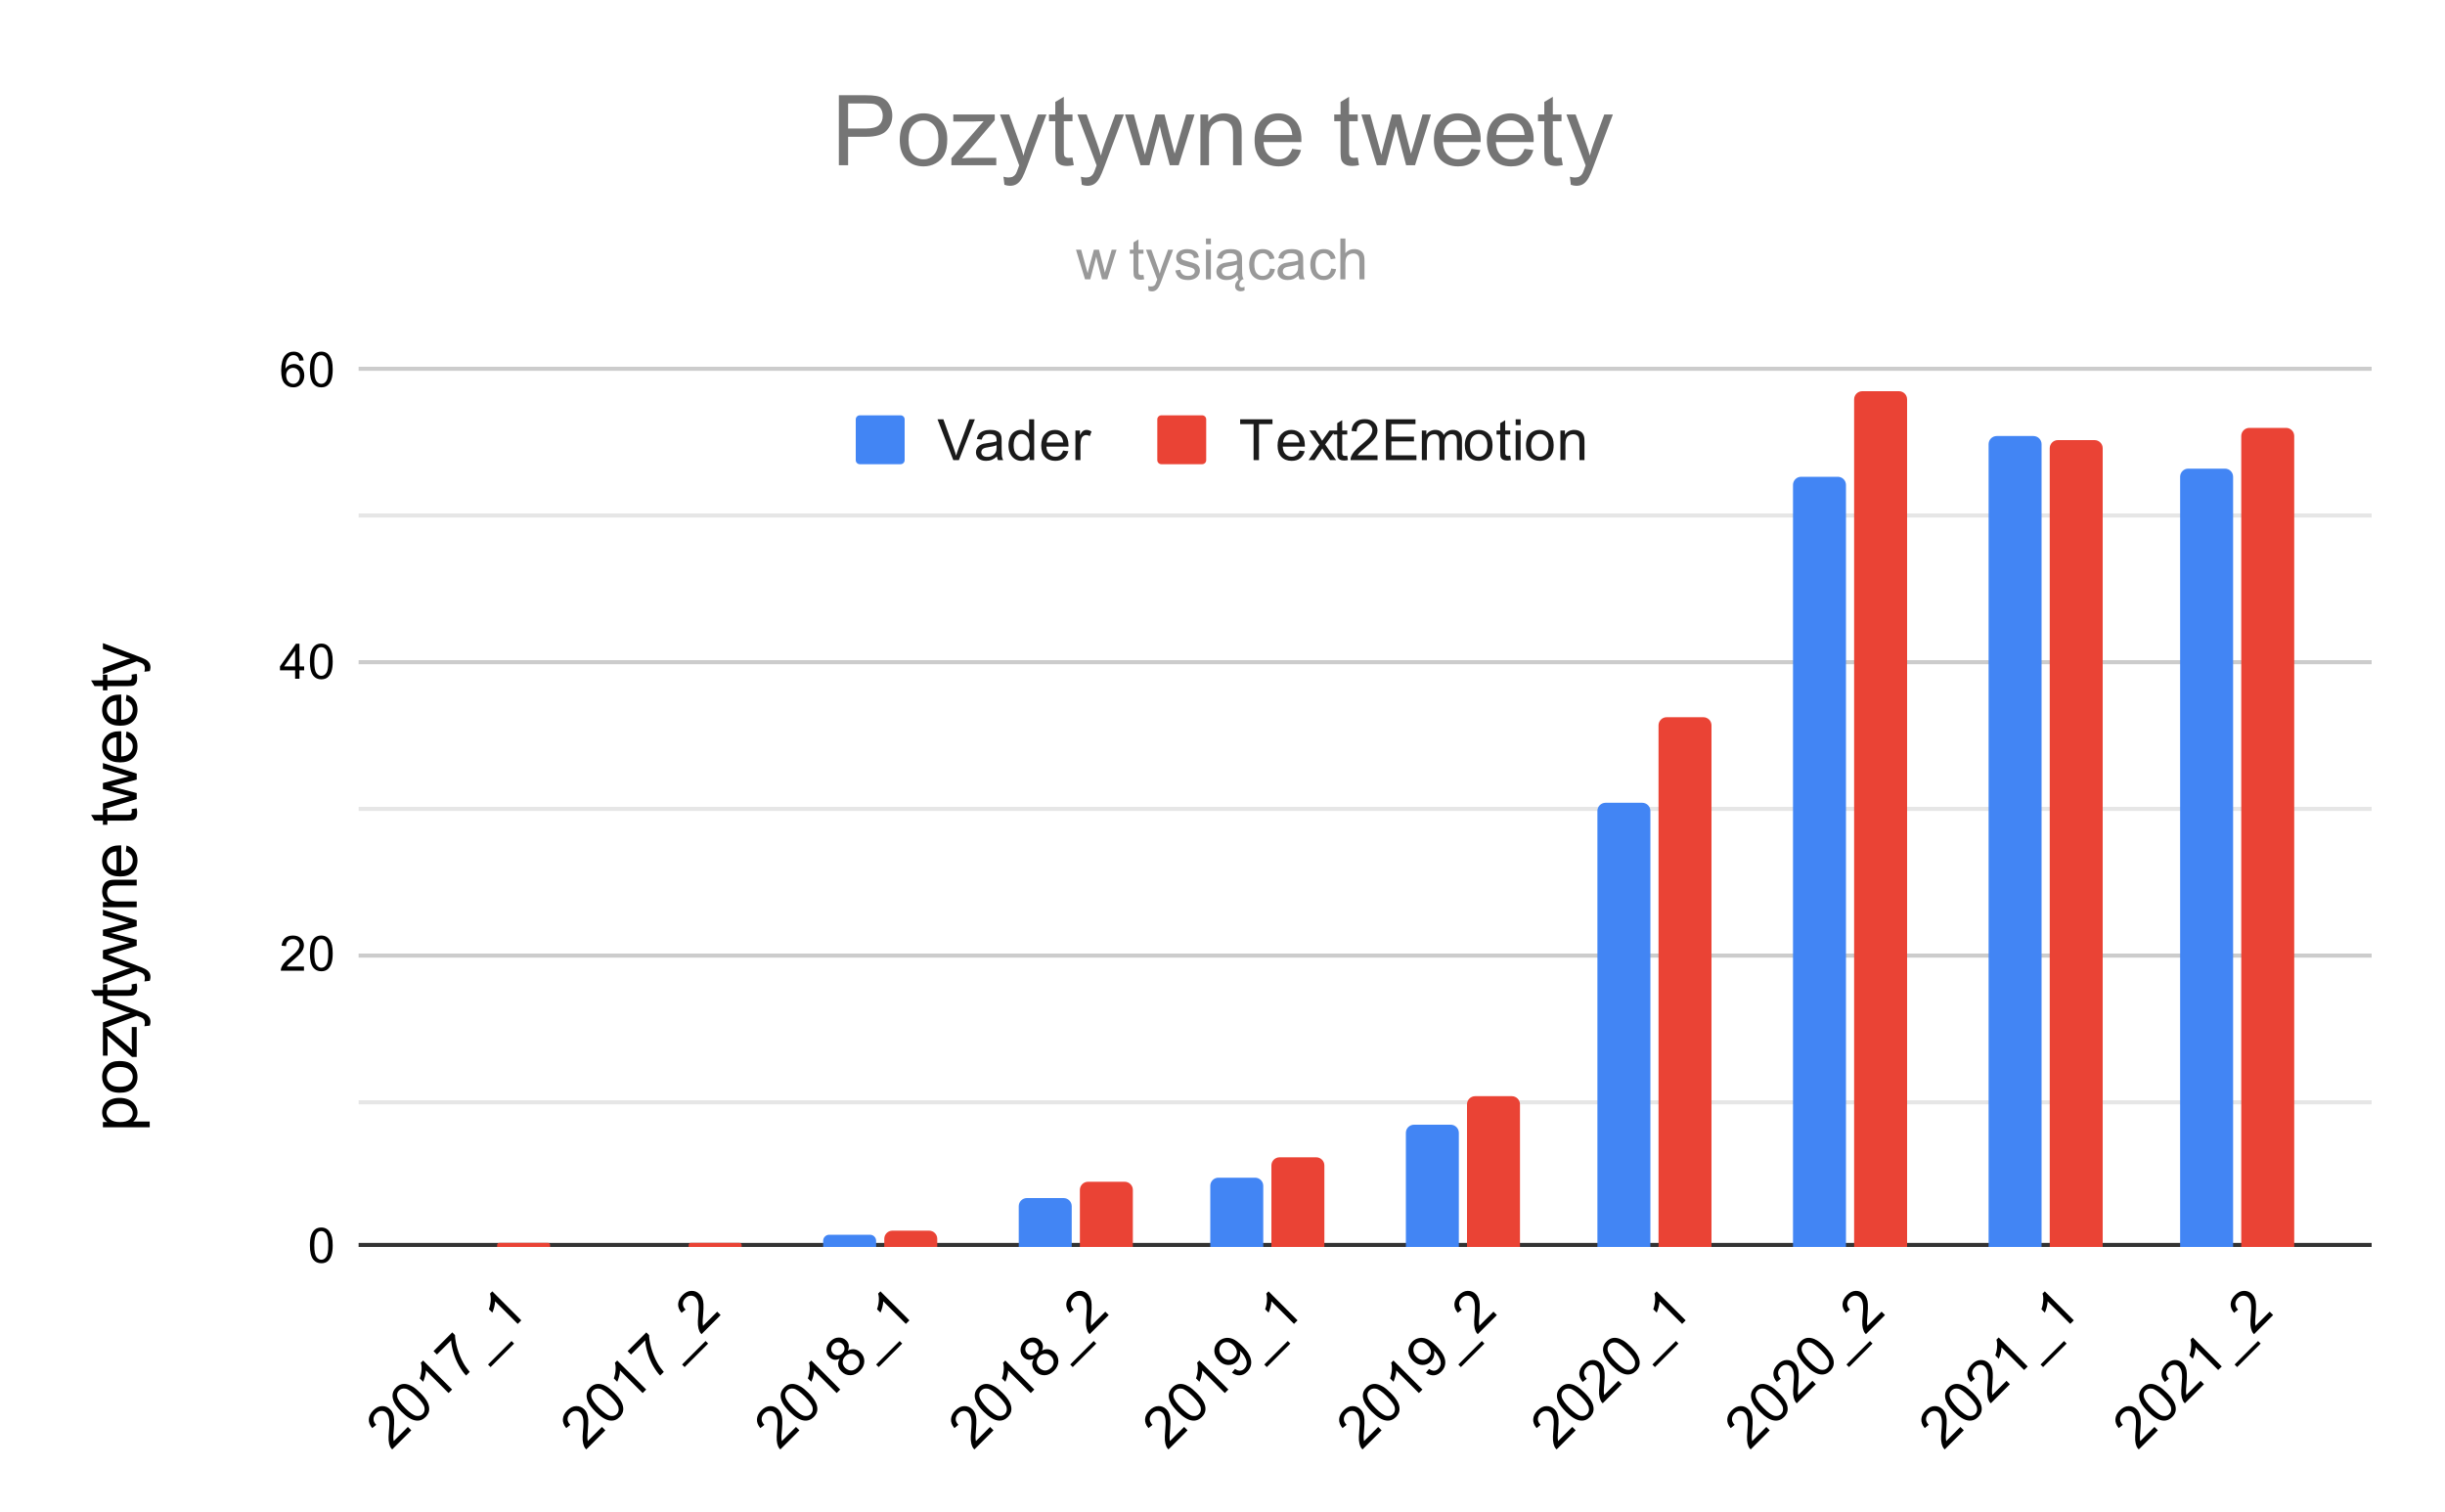 <svg version="1.1" viewBox="0.0 0.0 600.0 371.0" fill="none" stroke="none" stroke-linecap="square" stroke-miterlimit="10" width="600" height="371" xmlns:xlink="http://www.w3.org/1999/xlink" xmlns="http://www.w3.org/2000/svg"><path fill="#ffffff" d="M0 0L600.0 0L600.0 371.0L0 371.0L0 0Z" fill-rule="nonzero"/><path stroke="#333333" stroke-width="1.0" stroke-linecap="butt" d="M88.5 305.5L581.5 305.5" fill-rule="nonzero"/><path stroke="#cccccc" stroke-width="1.0" stroke-linecap="butt" d="M88.5 234.5L581.5 234.5" fill-rule="nonzero"/><path stroke="#cccccc" stroke-width="1.0" stroke-linecap="butt" d="M88.5 162.5L581.5 162.5" fill-rule="nonzero"/><path stroke="#cccccc" stroke-width="1.0" stroke-linecap="butt" d="M88.5 90.5L581.5 90.5" fill-rule="nonzero"/><path stroke="#e6e6e6" stroke-width="1.0" stroke-linecap="butt" d="M88.5 270.5L581.5 270.5" fill-rule="nonzero"/><path stroke="#e6e6e6" stroke-width="1.0" stroke-linecap="butt" d="M88.5 198.5L581.5 198.5" fill-rule="nonzero"/><path stroke="#e6e6e6" stroke-width="1.0" stroke-linecap="butt" d="M88.5 126.5L581.5 126.5" fill-rule="nonzero"/><clipPath id="id_0"><path d="M88.55 90.917L581.45 90.917L581.45 305.852L88.55 305.852L88.55 90.917Z" clip-rule="nonzero"/></clipPath><path stroke="#000000" stroke-width="2.0" stroke-linecap="butt" stroke-opacity="0.0" clip-path="url(#id_0)" d="M120.0 306.0L107.0 306.0L107.0 306.0C107.0 306.0 107.0 306.0 107.0 306.0L120.0 306.0C120.0 306.0 120.0 306.0 120.0 306.0Z" fill-rule="nonzero"/><path fill="#4285f4" clip-path="url(#id_0)" d="M120.0 306.0L107.0 306.0L107.0 306.0C107.0 306.0 107.0 306.0 107.0 306.0L120.0 306.0C120.0 306.0 120.0 306.0 120.0 306.0Z" fill-rule="nonzero"/><path stroke="#000000" stroke-width="2.0" stroke-linecap="butt" stroke-opacity="0.0" clip-path="url(#id_0)" d="M167.0 306.0L154.0 306.0L154.0 306.0C154.0 306.0 154.0 306.0 154.0 306.0L167.0 306.0C167.0 306.0 167.0 306.0 167.0 306.0Z" fill-rule="nonzero"/><path fill="#4285f4" clip-path="url(#id_0)" d="M167.0 306.0L154.0 306.0L154.0 306.0C154.0 306.0 154.0 306.0 154.0 306.0L167.0 306.0C167.0 306.0 167.0 306.0 167.0 306.0Z" fill-rule="nonzero"/><path stroke="#000000" stroke-width="2.0" stroke-linecap="butt" stroke-opacity="0.0" clip-path="url(#id_0)" d="M215.0 306.0L202.0 306.0L202.0 304.5C202.0 303.672 202.672 303.0 203.5 303.0L213.5 303.0C214.328 303.0 215.0 303.672 215.0 304.5Z" fill-rule="nonzero"/><path fill="#4285f4" clip-path="url(#id_0)" d="M215.0 306.0L202.0 306.0L202.0 304.5C202.0 303.672 202.672 303.0 203.5 303.0L213.5 303.0C214.328 303.0 215.0 303.672 215.0 304.5Z" fill-rule="nonzero"/><path stroke="#000000" stroke-width="2.0" stroke-linecap="butt" stroke-opacity="0.0" clip-path="url(#id_0)" d="M263.0 306.0L250.0 306.0L250.0 296.0C250.0 294.895 250.895 294.0 252.0 294.0L261.0 294.0C262.105 294.0 263.0 294.895 263.0 296.0Z" fill-rule="nonzero"/><path fill="#4285f4" clip-path="url(#id_0)" d="M263.0 306.0L250.0 306.0L250.0 296.0C250.0 294.895 250.895 294.0 252.0 294.0L261.0 294.0C262.105 294.0 263.0 294.895 263.0 296.0Z" fill-rule="nonzero"/><path stroke="#000000" stroke-width="2.0" stroke-linecap="butt" stroke-opacity="0.0" clip-path="url(#id_0)" d="M310.0 306.0L297.0 306.0L297.0 291.0C297.0 289.895 297.895 289.0 299.0 289.0L308.0 289.0C309.105 289.0 310.0 289.895 310.0 291.0Z" fill-rule="nonzero"/><path fill="#4285f4" clip-path="url(#id_0)" d="M310.0 306.0L297.0 306.0L297.0 291.0C297.0 289.895 297.895 289.0 299.0 289.0L308.0 289.0C309.105 289.0 310.0 289.895 310.0 291.0Z" fill-rule="nonzero"/><path stroke="#000000" stroke-width="2.0" stroke-linecap="butt" stroke-opacity="0.0" clip-path="url(#id_0)" d="M358.0 306.0L345.0 306.0L345.0 278.0C345.0 276.895 345.895 276.0 347.0 276.0L356.0 276.0C357.105 276.0 358.0 276.895 358.0 278.0Z" fill-rule="nonzero"/><path fill="#4285f4" clip-path="url(#id_0)" d="M358.0 306.0L345.0 306.0L345.0 278.0C345.0 276.895 345.895 276.0 347.0 276.0L356.0 276.0C357.105 276.0 358.0 276.895 358.0 278.0Z" fill-rule="nonzero"/><path stroke="#000000" stroke-width="2.0" stroke-linecap="butt" stroke-opacity="0.0" clip-path="url(#id_0)" d="M405.0 306.0L392.0 306.0L392.0 199.0C392.0 197.895 392.895 197.0 394.0 197.0L403.0 197.0C404.105 197.0 405.0 197.895 405.0 199.0Z" fill-rule="nonzero"/><path fill="#4285f4" clip-path="url(#id_0)" d="M405.0 306.0L392.0 306.0L392.0 199.0C392.0 197.895 392.895 197.0 394.0 197.0L403.0 197.0C404.105 197.0 405.0 197.895 405.0 199.0Z" fill-rule="nonzero"/><path stroke="#000000" stroke-width="2.0" stroke-linecap="butt" stroke-opacity="0.0" clip-path="url(#id_0)" d="M453.0 306.0L440.0 306.0L440.0 119.0C440.0 117.895 440.895 117.0 442.0 117.0L451.0 117.0C452.105 117.0 453.0 117.895 453.0 119.0Z" fill-rule="nonzero"/><path fill="#4285f4" clip-path="url(#id_0)" d="M453.0 306.0L440.0 306.0L440.0 119.0C440.0 117.895 440.895 117.0 442.0 117.0L451.0 117.0C452.105 117.0 453.0 117.895 453.0 119.0Z" fill-rule="nonzero"/><path stroke="#000000" stroke-width="2.0" stroke-linecap="butt" stroke-opacity="0.0" clip-path="url(#id_0)" d="M501.0 306.0L488.0 306.0L488.0 109.0C488.0 107.895 488.895 107.0 490.0 107.0L499.0 107.0C500.105 107.0 501.0 107.895 501.0 109.0Z" fill-rule="nonzero"/><path fill="#4285f4" clip-path="url(#id_0)" d="M501.0 306.0L488.0 306.0L488.0 109.0C488.0 107.895 488.895 107.0 490.0 107.0L499.0 107.0C500.105 107.0 501.0 107.895 501.0 109.0Z" fill-rule="nonzero"/><path stroke="#000000" stroke-width="2.0" stroke-linecap="butt" stroke-opacity="0.0" clip-path="url(#id_0)" d="M548.0 306.0L535.0 306.0L535.0 117.0C535.0 115.895 535.895 115.0 537.0 115.0L546.0 115.0C547.105 115.0 548.0 115.895 548.0 117.0Z" fill-rule="nonzero"/><path fill="#4285f4" clip-path="url(#id_0)" d="M548.0 306.0L535.0 306.0L535.0 117.0C535.0 115.895 535.895 115.0 537.0 115.0L546.0 115.0C547.105 115.0 548.0 115.895 548.0 117.0Z" fill-rule="nonzero"/><path stroke="#000000" stroke-width="2.0" stroke-linecap="butt" stroke-opacity="0.0" clip-path="url(#id_0)" d="M135.0 306.0L122.0 306.0L122.0 305.5C122.0 305.224 122.224 305.0 122.5 305.0L134.5 305.0C134.776 305.0 135.0 305.224 135.0 305.5Z" fill-rule="nonzero"/><path fill="#ea4335" clip-path="url(#id_0)" d="M135.0 306.0L122.0 306.0L122.0 305.5C122.0 305.224 122.224 305.0 122.5 305.0L134.5 305.0C134.776 305.0 135.0 305.224 135.0 305.5Z" fill-rule="nonzero"/><path stroke="#000000" stroke-width="2.0" stroke-linecap="butt" stroke-opacity="0.0" clip-path="url(#id_0)" d="M182.0 306.0L169.0 306.0L169.0 305.5C169.0 305.224 169.224 305.0 169.5 305.0L181.5 305.0C181.776 305.0 182.0 305.224 182.0 305.5Z" fill-rule="nonzero"/><path fill="#ea4335" clip-path="url(#id_0)" d="M182.0 306.0L169.0 306.0L169.0 305.5C169.0 305.224 169.224 305.0 169.5 305.0L181.5 305.0C181.776 305.0 182.0 305.224 182.0 305.5Z" fill-rule="nonzero"/><path stroke="#000000" stroke-width="2.0" stroke-linecap="butt" stroke-opacity="0.0" clip-path="url(#id_0)" d="M230.0 306.0L217.0 306.0L217.0 304.0C217.0 302.895 217.895 302.0 219.0 302.0L228.0 302.0C229.105 302.0 230.0 302.895 230.0 304.0Z" fill-rule="nonzero"/><path fill="#ea4335" clip-path="url(#id_0)" d="M230.0 306.0L217.0 306.0L217.0 304.0C217.0 302.895 217.895 302.0 219.0 302.0L228.0 302.0C229.105 302.0 230.0 302.895 230.0 304.0Z" fill-rule="nonzero"/><path stroke="#000000" stroke-width="2.0" stroke-linecap="butt" stroke-opacity="0.0" clip-path="url(#id_0)" d="M278.0 306.0L265.0 306.0L265.0 292.0C265.0 290.895 265.895 290.0 267.0 290.0L276.0 290.0C277.105 290.0 278.0 290.895 278.0 292.0Z" fill-rule="nonzero"/><path fill="#ea4335" clip-path="url(#id_0)" d="M278.0 306.0L265.0 306.0L265.0 292.0C265.0 290.895 265.895 290.0 267.0 290.0L276.0 290.0C277.105 290.0 278.0 290.895 278.0 292.0Z" fill-rule="nonzero"/><path stroke="#000000" stroke-width="2.0" stroke-linecap="butt" stroke-opacity="0.0" clip-path="url(#id_0)" d="M325.0 306.0L312.0 306.0L312.0 286.0C312.0 284.895 312.895 284.0 314.0 284.0L323.0 284.0C324.105 284.0 325.0 284.895 325.0 286.0Z" fill-rule="nonzero"/><path fill="#ea4335" clip-path="url(#id_0)" d="M325.0 306.0L312.0 306.0L312.0 286.0C312.0 284.895 312.895 284.0 314.0 284.0L323.0 284.0C324.105 284.0 325.0 284.895 325.0 286.0Z" fill-rule="nonzero"/><path stroke="#000000" stroke-width="2.0" stroke-linecap="butt" stroke-opacity="0.0" clip-path="url(#id_0)" d="M373.0 306.0L360.0 306.0L360.0 271.0C360.0 269.895 360.895 269.0 362.0 269.0L371.0 269.0C372.105 269.0 373.0 269.895 373.0 271.0Z" fill-rule="nonzero"/><path fill="#ea4335" clip-path="url(#id_0)" d="M373.0 306.0L360.0 306.0L360.0 271.0C360.0 269.895 360.895 269.0 362.0 269.0L371.0 269.0C372.105 269.0 373.0 269.895 373.0 271.0Z" fill-rule="nonzero"/><path stroke="#000000" stroke-width="2.0" stroke-linecap="butt" stroke-opacity="0.0" clip-path="url(#id_0)" d="M420.0 306.0L407.0 306.0L407.0 178.0C407.0 176.895 407.895 176.0 409.0 176.0L418.0 176.0C419.105 176.0 420.0 176.895 420.0 178.0Z" fill-rule="nonzero"/><path fill="#ea4335" clip-path="url(#id_0)" d="M420.0 306.0L407.0 306.0L407.0 178.0C407.0 176.895 407.895 176.0 409.0 176.0L418.0 176.0C419.105 176.0 420.0 176.895 420.0 178.0Z" fill-rule="nonzero"/><path stroke="#000000" stroke-width="2.0" stroke-linecap="butt" stroke-opacity="0.0" clip-path="url(#id_0)" d="M468.0 306.0L455.0 306.0L455.0 98.0C455.0 96.895 455.895 96.0 457.0 96.0L466.0 96.0C467.105 96.0 468.0 96.895 468.0 98.0Z" fill-rule="nonzero"/><path fill="#ea4335" clip-path="url(#id_0)" d="M468.0 306.0L455.0 306.0L455.0 98.0C455.0 96.895 455.895 96.0 457.0 96.0L466.0 96.0C467.105 96.0 468.0 96.895 468.0 98.0Z" fill-rule="nonzero"/><path stroke="#000000" stroke-width="2.0" stroke-linecap="butt" stroke-opacity="0.0" clip-path="url(#id_0)" d="M516.0 306.0L503.0 306.0L503.0 110.0C503.0 108.895 503.895 108.0 505.0 108.0L514.0 108.0C515.105 108.0 516.0 108.895 516.0 110.0Z" fill-rule="nonzero"/><path fill="#ea4335" clip-path="url(#id_0)" d="M516.0 306.0L503.0 306.0L503.0 110.0C503.0 108.895 503.895 108.0 505.0 108.0L514.0 108.0C515.105 108.0 516.0 108.895 516.0 110.0Z" fill-rule="nonzero"/><path stroke="#000000" stroke-width="2.0" stroke-linecap="butt" stroke-opacity="0.0" clip-path="url(#id_0)" d="M563.0 306.0L550.0 306.0L550.0 107.0C550.0 105.895 550.895 105.0 552.0 105.0L561.0 105.0C562.105 105.0 563.0 105.895 563.0 107.0Z" fill-rule="nonzero"/><path fill="#ea4335" clip-path="url(#id_0)" d="M563.0 306.0L550.0 306.0L550.0 107.0C550.0 105.895 550.895 105.0 552.0 105.0L561.0 105.0C562.105 105.0 563.0 105.895 563.0 107.0Z" fill-rule="nonzero"/><path fill="#000000" d="M36.738 276.621L25.253 276.621L25.253 275.34L26.331 275.34Q25.691 274.886 25.378 274.324Q25.066 273.746 25.066 272.933Q25.066 271.871 25.613 271.058Q26.159 270.246 27.159 269.84Q28.144 269.418 29.331 269.418Q30.613 269.418 31.628 269.886Q32.644 270.34 33.191 271.215Q33.738 272.074 33.738 273.043Q33.738 273.746 33.441 274.308Q33.144 274.855 32.691 275.215L36.738 275.215L36.738 276.621ZM29.441 275.355Q31.05 275.355 31.816 274.715Q32.581 274.058 32.581 273.136Q32.581 272.199 31.784 271.527Q30.988 270.855 29.331 270.855Q27.738 270.855 26.956 271.511Q26.159 272.168 26.159 273.074Q26.159 273.965 27.003 274.668Q27.847 275.355 29.441 275.355ZM29.394 268.152Q27.097 268.152 25.988 266.871Q25.066 265.793 25.066 264.261Q25.066 262.543 26.191 261.465Q27.3 260.371 29.284 260.371Q30.878 260.371 31.8 260.855Q32.722 261.34 33.238 262.261Q33.738 263.168 33.738 264.261Q33.738 265.996 32.628 267.074Q31.503 268.152 29.394 268.152ZM29.394 266.699Q30.988 266.699 31.784 266.011Q32.581 265.308 32.581 264.261Q32.581 263.215 31.784 262.527Q30.988 261.824 29.347 261.824Q27.816 261.824 27.019 262.527Q26.222 263.215 26.222 264.261Q26.222 265.308 27.019 266.011Q27.8 266.699 29.394 266.699ZM33.55 259.371L32.409 259.371L26.347 254.09Q26.394 254.98 26.394 255.668L26.394 259.058L25.253 259.058L25.253 252.277L26.175 252.277L31.441 256.761L32.409 257.636Q32.331 256.683 32.331 255.855L32.331 252.027L33.55 252.027L33.55 259.371ZM36.753 251.683L35.425 251.84Q35.55 251.386 35.55 251.043Q35.55 250.574 35.394 250.293Q35.238 250.011 34.956 249.824Q34.753 249.699 33.909 249.402Q33.8 249.355 33.566 249.277L25.253 252.418L25.253 250.902L30.05 249.183Q30.972 248.84 31.972 248.574Q31.003 248.34 30.081 247.996L25.253 246.23L25.253 244.824L33.691 247.98Q35.066 248.48 35.581 248.761Q36.269 249.136 36.597 249.621Q36.925 250.105 36.925 250.777Q36.925 251.183 36.753 251.683ZM32.284 241.558L33.534 241.355Q33.659 241.949 33.659 242.418Q33.659 243.183 33.425 243.605Q33.175 244.027 32.784 244.199Q32.378 244.371 31.113 244.371L26.347 244.371L26.347 245.402L25.253 245.402L25.253 244.371L23.191 244.371L22.347 242.965L25.253 242.965L25.253 241.558L26.347 241.558L26.347 242.965L31.191 242.965Q31.8 242.965 31.972 242.902Q32.144 242.824 32.253 242.652Q32.347 242.48 32.347 242.168Q32.347 241.933 32.284 241.558ZM36.753 240.683L35.425 240.84Q35.55 240.386 35.55 240.043Q35.55 239.574 35.394 239.293Q35.238 239.011 34.956 238.824Q34.753 238.699 33.909 238.402Q33.8 238.355 33.566 238.277L25.253 241.418L25.253 239.902L30.05 238.183Q30.972 237.84 31.972 237.574Q31.003 237.34 30.081 236.996L25.253 235.23L25.253 233.824L33.691 236.98Q35.066 237.48 35.581 237.761Q36.269 238.136 36.597 238.621Q36.925 239.105 36.925 239.777Q36.925 240.183 36.753 240.683ZM33.55 232.09L25.253 234.636L25.253 233.183L30.034 231.855L31.816 231.371Q31.691 231.34 30.113 230.933L25.253 229.621L25.253 228.168L30.066 226.933L31.644 226.511L30.05 226.043L25.253 224.621L25.253 223.246L33.55 225.84L33.55 227.308L28.581 228.621L27.159 228.949L33.55 230.621L33.55 232.09ZM33.55 222.621L25.253 222.621L25.253 221.355L26.425 221.355Q25.066 220.449 25.066 218.715Q25.066 217.965 25.331 217.34Q25.597 216.715 26.034 216.402Q26.472 216.09 27.081 215.965Q27.472 215.886 28.441 215.886L33.55 215.886L33.55 217.293L28.503 217.293Q27.644 217.293 27.222 217.465Q26.784 217.621 26.534 218.043Q26.284 218.449 26.284 219.011Q26.284 219.918 26.863 220.574Q27.425 221.215 29.019 221.215L33.55 221.215L33.55 222.621ZM30.878 208.949L31.05 207.496Q32.331 207.84 33.034 208.777Q33.738 209.699 33.738 211.136Q33.738 212.965 32.613 214.027Q31.488 215.09 29.472 215.09Q27.378 215.09 26.222 214.011Q25.066 212.933 25.066 211.215Q25.066 209.558 26.206 208.511Q27.331 207.449 29.378 207.449Q29.503 207.449 29.753 207.449L29.753 213.636Q31.128 213.558 31.863 212.871Q32.581 212.168 32.581 211.136Q32.581 210.355 32.175 209.808Q31.769 209.261 30.878 208.949ZM28.597 213.558L28.597 208.933Q27.55 209.027 27.034 209.465Q26.222 210.136 26.222 211.199Q26.222 212.168 26.878 212.84Q27.519 213.496 28.597 213.558ZM32.284 198.558L33.534 198.355Q33.659 198.949 33.659 199.418Q33.659 200.183 33.425 200.605Q33.175 201.027 32.784 201.199Q32.378 201.371 31.113 201.371L26.347 201.371L26.347 202.402L25.253 202.402L25.253 201.371L23.191 201.371L22.347 199.965L25.253 199.965L25.253 198.558L26.347 198.558L26.347 199.965L31.191 199.965Q31.8 199.965 31.972 199.902Q32.144 199.824 32.253 199.652Q32.347 199.48 32.347 199.168Q32.347 198.933 32.284 198.558ZM33.55 196.09L25.253 198.636L25.253 197.183L30.034 195.855L31.816 195.371Q31.691 195.34 30.113 194.933L25.253 193.621L25.253 192.168L30.066 190.933L31.644 190.511L30.05 190.043L25.253 188.621L25.253 187.246L33.55 189.84L33.55 191.308L28.581 192.621L27.159 192.949L33.55 194.621L33.55 196.09ZM30.878 180.949L31.05 179.496Q32.331 179.84 33.034 180.777Q33.738 181.699 33.738 183.136Q33.738 184.965 32.613 186.027Q31.488 187.09 29.472 187.09Q27.378 187.09 26.222 186.011Q25.066 184.933 25.066 183.215Q25.066 181.558 26.206 180.511Q27.331 179.449 29.378 179.449Q29.503 179.449 29.753 179.449L29.753 185.636Q31.128 185.558 31.863 184.871Q32.581 184.168 32.581 183.136Q32.581 182.355 32.175 181.808Q31.769 181.261 30.878 180.949ZM28.597 185.558L28.597 180.933Q27.55 181.027 27.034 181.465Q26.222 182.136 26.222 183.199Q26.222 184.168 26.878 184.84Q27.519 185.496 28.597 185.558ZM30.878 171.949L31.05 170.496Q32.331 170.84 33.034 171.777Q33.738 172.699 33.738 174.136Q33.738 175.965 32.613 177.027Q31.488 178.09 29.472 178.09Q27.378 178.09 26.222 177.011Q25.066 175.933 25.066 174.215Q25.066 172.558 26.206 171.511Q27.331 170.449 29.378 170.449Q29.503 170.449 29.753 170.449L29.753 176.636Q31.128 176.558 31.863 175.871Q32.581 175.168 32.581 174.136Q32.581 173.355 32.175 172.808Q31.769 172.261 30.878 171.949ZM28.597 176.558L28.597 171.933Q27.55 172.027 27.034 172.465Q26.222 173.136 26.222 174.199Q26.222 175.168 26.878 175.84Q27.519 176.496 28.597 176.558ZM32.284 165.558L33.534 165.355Q33.659 165.949 33.659 166.418Q33.659 167.183 33.425 167.605Q33.175 168.027 32.784 168.199Q32.378 168.371 31.113 168.371L26.347 168.371L26.347 169.402L25.253 169.402L25.253 168.371L23.191 168.371L22.347 166.965L25.253 166.965L25.253 165.558L26.347 165.558L26.347 166.965L31.191 166.965Q31.8 166.965 31.972 166.902Q32.144 166.824 32.253 166.652Q32.347 166.48 32.347 166.168Q32.347 165.933 32.284 165.558ZM36.753 164.683L35.425 164.84Q35.55 164.386 35.55 164.043Q35.55 163.574 35.394 163.293Q35.238 163.011 34.956 162.824Q34.753 162.699 33.909 162.402Q33.8 162.355 33.566 162.277L25.253 165.418L25.253 163.902L30.05 162.183Q30.972 161.84 31.972 161.574Q31.003 161.34 30.081 160.996L25.253 159.23L25.253 157.824L33.691 160.98Q35.066 161.48 35.581 161.761Q36.269 162.136 36.597 162.621Q36.925 163.105 36.925 163.777Q36.925 164.183 36.753 164.683Z" fill-rule="nonzero"/><path fill="#000000" d="M76.05 305.618Q76.05 304.086 76.362 303.165Q76.675 302.227 77.284 301.727Q77.909 301.227 78.847 301.227Q79.534 301.227 80.05 301.508Q80.581 301.79 80.925 302.321Q81.269 302.836 81.456 303.586Q81.644 304.336 81.644 305.618Q81.644 307.133 81.331 308.055Q81.034 308.977 80.409 309.493Q79.8 309.993 78.847 309.993Q77.612 309.993 76.894 309.102Q76.05 308.04 76.05 305.618ZM77.128 305.618Q77.128 307.727 77.628 308.43Q78.128 309.133 78.847 309.133Q79.581 309.133 80.066 308.43Q80.566 307.727 80.566 305.618Q80.566 303.493 80.066 302.805Q79.581 302.102 78.831 302.102Q78.112 302.102 77.675 302.711Q77.128 303.493 77.128 305.618Z" fill-rule="nonzero"/><path fill="#000000" d="M74.597 237.191L74.597 238.207L68.909 238.207Q68.909 237.832 69.034 237.473Q69.253 236.894 69.722 236.332Q70.206 235.769 71.112 235.035Q72.519 233.879 73.003 233.207Q73.503 232.535 73.503 231.941Q73.503 231.316 73.05 230.894Q72.597 230.457 71.878 230.457Q71.112 230.457 70.659 230.91Q70.206 231.363 70.191 232.176L69.112 232.066Q69.222 230.848 69.941 230.223Q70.675 229.582 71.909 229.582Q73.144 229.582 73.862 230.269Q74.581 230.957 74.581 231.973Q74.581 232.488 74.362 232.988Q74.159 233.473 73.659 234.035Q73.175 234.582 72.05 235.535Q71.097 236.332 70.816 236.629Q70.55 236.91 70.378 237.191L74.597 237.191ZM76.05 233.973Q76.05 232.441 76.362 231.519Q76.675 230.582 77.284 230.082Q77.909 229.582 78.847 229.582Q79.534 229.582 80.05 229.863Q80.581 230.144 80.925 230.676Q81.269 231.191 81.456 231.941Q81.644 232.691 81.644 233.973Q81.644 235.488 81.331 236.41Q81.034 237.332 80.409 237.848Q79.8 238.348 78.847 238.348Q77.612 238.348 76.894 237.457Q76.05 236.394 76.05 233.973ZM77.128 233.973Q77.128 236.082 77.628 236.785Q78.128 237.488 78.847 237.488Q79.581 237.488 80.066 236.785Q80.566 236.082 80.566 233.973Q80.566 231.848 80.066 231.16Q79.581 230.457 78.831 230.457Q78.112 230.457 77.675 231.066Q77.128 231.848 77.128 233.973Z" fill-rule="nonzero"/><path fill="#000000" d="M72.425 166.562L72.425 164.499L68.706 164.499L68.706 163.531L72.628 157.968L73.487 157.968L73.487 163.531L74.644 163.531L74.644 164.499L73.487 164.499L73.487 166.562L72.425 166.562ZM72.425 163.531L72.425 159.671L69.737 163.531L72.425 163.531ZM76.05 162.327Q76.05 160.796 76.362 159.874Q76.675 158.937 77.284 158.437Q77.909 157.937 78.847 157.937Q79.534 157.937 80.05 158.218Q80.581 158.499 80.925 159.031Q81.269 159.546 81.456 160.296Q81.644 161.046 81.644 162.327Q81.644 163.843 81.331 164.765Q81.034 165.687 80.409 166.202Q79.8 166.702 78.847 166.702Q77.612 166.702 76.894 165.812Q76.05 164.749 76.05 162.327ZM77.128 162.327Q77.128 164.437 77.628 165.14Q78.128 165.843 78.847 165.843Q79.581 165.843 80.066 165.14Q80.566 164.437 80.566 162.327Q80.566 160.202 80.066 159.515Q79.581 158.812 78.831 158.812Q78.112 158.812 77.675 159.421Q77.128 160.202 77.128 162.327Z" fill-rule="nonzero"/><path fill="#000000" d="M74.519 88.432L73.472 88.51Q73.331 87.885 73.081 87.604Q72.644 87.151 72.019 87.151Q71.519 87.151 71.128 87.432Q70.644 87.807 70.347 88.51Q70.066 89.198 70.05 90.479Q70.425 89.901 70.972 89.62Q71.534 89.339 72.144 89.339Q73.191 89.339 73.925 90.12Q74.675 90.901 74.675 92.12Q74.675 92.932 74.316 93.635Q73.972 94.323 73.362 94.698Q72.753 95.057 71.987 95.057Q70.659 95.057 69.831 94.089Q69.003 93.12 69.003 90.901Q69.003 88.401 69.925 87.276Q70.722 86.292 72.081 86.292Q73.097 86.292 73.737 86.87Q74.394 87.432 74.519 88.432ZM70.222 92.135Q70.222 92.682 70.441 93.182Q70.675 93.667 71.081 93.932Q71.503 94.198 71.972 94.198Q72.628 94.198 73.112 93.667Q73.597 93.12 73.597 92.198Q73.597 91.307 73.112 90.792Q72.644 90.276 71.925 90.276Q71.206 90.276 70.706 90.792Q70.222 91.307 70.222 92.135ZM76.05 90.682Q76.05 89.151 76.362 88.229Q76.675 87.292 77.284 86.792Q77.909 86.292 78.847 86.292Q79.534 86.292 80.05 86.573Q80.581 86.854 80.925 87.385Q81.269 87.901 81.456 88.651Q81.644 89.401 81.644 90.682Q81.644 92.198 81.331 93.12Q81.034 94.042 80.409 94.557Q79.8 95.057 78.847 95.057Q77.612 95.057 76.894 94.167Q76.05 93.104 76.05 90.682ZM77.128 90.682Q77.128 92.792 77.628 93.495Q78.128 94.198 78.847 94.198Q79.581 94.198 80.066 93.495Q80.566 92.792 80.566 90.682Q80.566 88.557 80.066 87.87Q79.581 87.167 78.831 87.167Q78.112 87.167 77.675 87.776Q77.128 88.557 77.128 90.682Z" fill-rule="nonzero"/><path fill="#000000" d="M100.09 350.163L100.93 351.003L96.245 355.687Q95.925 355.389 95.737 354.98Q95.45 354.317 95.372 353.466Q95.306 352.605 95.439 351.257Q95.649 349.146 95.494 348.196Q95.35 347.235 94.853 346.738Q94.334 346.219 93.605 346.241Q92.886 346.252 92.301 346.837Q91.671 347.467 91.66 348.229Q91.66 348.981 92.334 349.655L91.34 350.45Q90.434 349.367 90.511 348.252Q90.588 347.114 91.594 346.108Q92.621 345.081 93.77 345.059Q94.93 345.025 95.77 345.865Q96.201 346.296 96.433 346.882Q96.676 347.456 96.72 348.318Q96.776 349.169 96.632 350.903Q96.499 352.339 96.521 352.804Q96.532 353.257 96.621 353.632L100.09 350.163ZM98.521 346.429Q97.262 345.169 96.753 344.153Q96.245 343.114 96.345 342.197Q96.433 341.269 97.206 340.495Q97.781 339.921 98.444 339.722Q99.107 339.523 99.814 339.678Q100.532 339.822 101.305 340.286Q102.079 340.75 103.14 341.81Q104.388 343.059 104.896 344.075Q105.404 345.092 105.316 346.02Q105.228 346.948 104.443 347.732Q103.427 348.749 102.101 348.594Q100.51 348.417 98.521 346.429ZM99.416 345.534Q101.162 347.279 102.145 347.445Q103.128 347.611 103.725 347.014Q104.333 346.406 104.167 345.423Q103.99 344.429 102.256 342.694Q100.499 340.937 99.516 340.772Q98.532 340.606 97.914 341.225Q97.317 341.821 97.472 342.683Q97.67 343.788 99.416 345.534ZM110.951 340.982L110.078 341.854L104.532 336.308Q104.521 336.916 104.311 337.744Q104.101 338.551 103.847 339.092L103.007 338.253Q103.394 337.181 103.449 336.153Q103.515 335.115 103.272 334.43L103.836 333.866L110.951 340.982ZM107.227 332.397L106.388 331.557L110.984 326.961L111.658 327.635Q111.691 329.038 112.221 330.894Q112.752 332.75 113.658 334.386Q114.287 335.524 115.271 336.662L114.376 337.557Q113.547 336.706 112.674 335.214Q111.813 333.712 111.304 332.032Q110.796 330.331 110.708 328.917L107.227 332.397ZM120.386 335.479L119.757 334.85L125.524 329.082L126.154 329.712L120.386 335.479ZM127.921 324.011L127.049 324.884L121.502 319.338Q121.491 319.945 121.281 320.774Q121.071 321.58 120.817 322.122L119.977 321.282Q120.364 320.21 120.419 319.183Q120.486 318.144 120.243 317.459L120.806 316.896L127.921 324.011Z" fill-rule="nonzero"/><path fill="#000000" d="M147.713 350.163L148.553 351.003L143.868 355.687Q143.548 355.389 143.36 354.98Q143.073 354.317 142.996 353.466Q142.929 352.605 143.062 351.257Q143.272 349.146 143.117 348.196Q142.973 347.235 142.476 346.738Q141.957 346.219 141.228 346.241Q140.51 346.252 139.924 346.837Q139.294 347.467 139.283 348.229Q139.283 348.981 139.957 349.655L138.963 350.45Q138.057 349.367 138.134 348.252Q138.212 347.114 139.217 346.108Q140.244 345.081 141.394 345.059Q142.554 345.025 143.393 345.865Q143.824 346.296 144.056 346.882Q144.299 347.456 144.343 348.318Q144.399 349.169 144.255 350.903Q144.123 352.339 144.145 352.804Q144.156 353.257 144.244 353.632L147.713 350.163ZM146.144 346.429Q144.885 345.169 144.377 344.153Q143.868 343.114 143.968 342.197Q144.056 341.269 144.83 340.495Q145.404 339.921 146.067 339.722Q146.73 339.523 147.437 339.678Q148.155 339.822 148.929 340.286Q149.702 340.75 150.763 341.81Q152.011 343.059 152.519 344.075Q153.028 345.092 152.939 346.02Q152.851 346.948 152.066 347.732Q151.05 348.749 149.724 348.594Q148.133 348.417 146.144 346.429ZM147.039 345.534Q148.785 347.279 149.768 347.445Q150.752 347.611 151.348 347.014Q151.956 346.406 151.79 345.423Q151.613 344.429 149.879 342.694Q148.122 340.937 147.139 340.772Q146.155 340.606 145.537 341.225Q144.94 341.821 145.095 342.683Q145.294 343.788 147.039 345.534ZM158.574 340.982L157.701 341.854L152.155 336.308Q152.144 336.916 151.934 337.744Q151.724 338.551 151.47 339.092L150.63 338.253Q151.017 337.181 151.072 336.153Q151.138 335.115 150.895 334.43L151.459 333.866L158.574 340.982ZM154.851 332.397L154.011 331.557L158.607 326.961L159.281 327.635Q159.314 329.038 159.845 330.894Q160.375 332.75 161.281 334.386Q161.911 335.524 162.894 336.662L161.999 337.557Q161.17 336.706 160.298 335.214Q159.436 333.712 158.928 332.032Q158.419 330.331 158.331 328.917L154.851 332.397ZM168.009 335.479L167.38 334.85L173.147 329.082L173.777 329.712L168.009 335.479ZM175.998 321.879L176.837 322.718L172.153 327.403Q171.832 327.105 171.644 326.696Q171.357 326.033 171.28 325.182Q171.214 324.32 171.346 322.972Q171.556 320.862 171.401 319.912Q171.258 318.951 170.761 318.454Q170.241 317.934 169.512 317.956Q168.794 317.967 168.208 318.553Q167.579 319.183 167.568 319.945Q167.568 320.696 168.242 321.37L167.247 322.166Q166.341 321.083 166.418 319.967Q166.496 318.829 167.501 317.824Q168.529 316.796 169.678 316.774Q170.838 316.741 171.678 317.581Q172.108 318.012 172.34 318.597Q172.584 319.172 172.628 320.034Q172.683 320.884 172.539 322.619Q172.407 324.055 172.429 324.519Q172.44 324.972 172.528 325.348L175.998 321.879Z" fill-rule="nonzero"/><path fill="#000000" d="M195.336 350.163L196.176 351.003L191.492 355.687Q191.171 355.389 190.983 354.98Q190.696 354.317 190.619 353.466Q190.552 352.605 190.685 351.257Q190.895 349.146 190.74 348.196Q190.597 347.235 190.099 346.738Q189.58 346.219 188.851 346.241Q188.133 346.252 187.547 346.837Q186.917 347.467 186.906 348.229Q186.906 348.981 187.58 349.655L186.586 350.45Q185.68 349.367 185.757 348.252Q185.835 347.114 186.84 346.108Q187.868 345.081 189.017 345.059Q190.177 345.025 191.017 345.865Q191.447 346.296 191.679 346.882Q191.922 347.456 191.967 348.318Q192.022 349.169 191.878 350.903Q191.746 352.339 191.768 352.804Q191.779 353.257 191.867 353.632L195.336 350.163ZM193.768 346.429Q192.508 345.169 192 344.153Q191.492 343.114 191.591 342.197Q191.679 341.269 192.453 340.495Q193.027 339.921 193.69 339.722Q194.353 339.523 195.06 339.678Q195.778 339.822 196.552 340.286Q197.325 340.75 198.386 341.81Q199.634 343.059 200.143 344.075Q200.651 345.092 200.562 346.02Q200.474 346.948 199.69 347.732Q198.673 348.749 197.347 348.594Q195.756 348.417 193.768 346.429ZM194.663 345.534Q196.408 347.279 197.392 347.445Q198.375 347.611 198.971 347.014Q199.579 346.406 199.413 345.423Q199.237 344.429 197.502 342.694Q195.745 340.937 194.762 340.772Q193.779 340.606 193.16 341.225Q192.563 341.821 192.718 342.683Q192.917 343.788 194.663 345.534ZM206.197 340.982L205.324 341.854L199.778 336.308Q199.767 336.916 199.557 337.744Q199.347 338.551 199.093 339.092L198.253 338.253Q198.64 337.181 198.695 336.153Q198.762 335.115 198.518 334.43L199.082 333.866L206.197 340.982ZM206.065 333.424Q205.324 333.767 204.695 333.667Q204.076 333.557 203.557 333.038Q202.783 332.264 202.816 331.193Q202.85 330.099 203.767 329.182Q204.695 328.254 205.799 328.232Q206.915 328.198 207.689 328.972Q208.175 329.458 208.274 330.088Q208.385 330.706 208.053 331.436Q208.915 330.994 209.733 331.126Q210.55 331.259 211.213 331.922Q212.119 332.828 212.097 334.087Q212.075 335.347 211.025 336.396Q209.976 337.446 208.705 337.479Q207.435 337.49 206.507 336.562Q205.822 335.877 205.711 335.06Q205.59 334.231 206.065 333.424ZM204.429 332.121Q204.927 332.618 205.567 332.618Q206.208 332.618 206.728 332.099Q207.236 331.59 207.247 330.961Q207.247 330.32 206.783 329.856Q206.308 329.381 205.656 329.392Q204.993 329.392 204.496 329.889Q203.999 330.386 203.988 331.038Q203.976 331.668 204.429 332.121ZM207.413 335.678Q207.788 336.054 208.319 336.231Q208.838 336.396 209.368 336.242Q209.91 336.076 210.318 335.667Q210.937 335.049 210.937 334.253Q210.948 333.447 210.329 332.828Q209.7 332.198 208.871 332.209Q208.042 332.198 207.413 332.828Q206.794 333.447 206.794 334.264Q206.805 335.071 207.413 335.678ZM215.633 335.479L215.003 334.85L220.77 329.082L221.4 329.712L215.633 335.479ZM223.168 324.011L222.295 324.884L216.749 319.338Q216.738 319.945 216.528 320.774Q216.318 321.58 216.064 322.122L215.224 321.282Q215.611 320.21 215.666 319.183Q215.732 318.144 215.489 317.459L216.053 316.896L223.168 324.011Z" fill-rule="nonzero"/><path fill="#000000" d="M242.96 350.163L243.799 351.003L239.115 355.687Q238.794 355.389 238.607 354.98Q238.319 354.317 238.242 353.466Q238.176 352.605 238.308 351.257Q238.518 349.146 238.363 348.196Q238.22 347.235 237.723 346.738Q237.203 346.219 236.474 346.241Q235.756 346.252 235.17 346.837Q234.541 347.467 234.53 348.229Q234.53 348.981 235.204 349.655L234.209 350.45Q233.303 349.367 233.381 348.252Q233.458 347.114 234.463 346.108Q235.491 345.081 236.64 345.059Q237.8 345.025 238.64 345.865Q239.071 346.296 239.303 346.882Q239.546 347.456 239.59 348.318Q239.645 349.169 239.501 350.903Q239.369 352.339 239.391 352.804Q239.402 353.257 239.49 353.632L242.96 350.163ZM241.391 346.429Q240.131 345.169 239.623 344.153Q239.115 343.114 239.214 342.197Q239.303 341.269 240.076 340.495Q240.651 339.921 241.313 339.722Q241.976 339.523 242.683 339.678Q243.402 339.822 244.175 340.286Q244.948 340.75 246.009 341.81Q247.258 343.059 247.766 344.075Q248.274 345.092 248.186 346.02Q248.097 346.948 247.313 347.732Q246.296 348.749 244.97 348.594Q243.38 348.417 241.391 346.429ZM242.286 345.534Q244.031 347.279 245.015 347.445Q245.998 347.611 246.595 347.014Q247.202 346.406 247.037 345.423Q246.86 344.429 245.125 342.694Q243.368 340.937 242.385 340.772Q241.402 340.606 240.783 341.225Q240.186 341.821 240.341 342.683Q240.54 343.788 242.286 345.534ZM253.82 340.982L252.948 341.854L247.401 336.308Q247.39 336.916 247.18 337.744Q246.97 338.551 246.716 339.092L245.876 338.253Q246.263 337.181 246.318 336.153Q246.385 335.115 246.142 334.43L246.705 333.866L253.82 340.982ZM253.688 333.424Q252.948 333.767 252.318 333.667Q251.699 333.557 251.18 333.038Q250.406 332.264 250.44 331.193Q250.473 330.099 251.39 329.182Q252.318 328.254 253.423 328.232Q254.539 328.198 255.312 328.972Q255.798 329.458 255.898 330.088Q256.008 330.706 255.677 331.436Q256.538 330.994 257.356 331.126Q258.174 331.259 258.836 331.922Q259.742 332.828 259.72 334.087Q259.698 335.347 258.649 336.396Q257.599 337.446 256.328 337.479Q255.058 337.49 254.13 336.562Q253.445 335.877 253.334 335.06Q253.213 334.231 253.688 333.424ZM252.053 332.121Q252.55 332.618 253.191 332.618Q253.831 332.618 254.351 332.099Q254.859 331.59 254.87 330.961Q254.87 330.32 254.406 329.856Q253.931 329.381 253.279 329.392Q252.616 329.392 252.119 329.889Q251.622 330.386 251.611 331.038Q251.6 331.668 252.053 332.121ZM255.036 335.678Q255.411 336.054 255.942 336.231Q256.461 336.396 256.991 336.242Q257.533 336.076 257.942 335.667Q258.56 335.049 258.56 334.253Q258.571 333.447 257.953 332.828Q257.323 332.198 256.494 332.209Q255.666 332.198 255.036 332.828Q254.417 333.447 254.417 334.264Q254.428 335.071 255.036 335.678ZM263.256 335.479L262.626 334.85L268.393 329.082L269.023 329.712L263.256 335.479ZM271.244 321.879L272.084 322.718L267.399 327.403Q267.079 327.105 266.891 326.696Q266.604 326.033 266.526 325.182Q266.46 324.32 266.592 322.972Q266.802 320.862 266.648 319.912Q266.504 318.951 266.007 318.454Q265.488 317.934 264.758 317.956Q264.04 317.967 263.455 318.553Q262.825 319.183 262.814 319.945Q262.814 320.696 263.488 321.37L262.493 322.166Q261.588 321.083 261.665 319.967Q261.742 318.829 262.748 317.824Q263.775 316.796 264.924 316.774Q266.084 316.741 266.924 317.581Q267.355 318.012 267.587 318.597Q267.83 319.172 267.874 320.034Q267.929 320.884 267.786 322.619Q267.653 324.055 267.675 324.519Q267.686 324.972 267.775 325.348L271.244 321.879Z" fill-rule="nonzero"/><path fill="#000000" d="M290.583 350.163L291.423 351.003L286.738 355.687Q286.418 355.389 286.23 354.98Q285.942 354.317 285.865 353.466Q285.799 352.605 285.931 351.257Q286.141 349.146 285.987 348.196Q285.843 347.235 285.346 346.738Q284.827 346.219 284.097 346.241Q283.379 346.252 282.794 346.837Q282.164 347.467 282.153 348.229Q282.153 348.981 282.827 349.655L281.832 350.45Q280.926 349.367 281.004 348.252Q281.081 347.114 282.087 346.108Q283.114 345.081 284.263 345.058Q285.423 345.025 286.263 345.865Q286.694 346.296 286.926 346.882Q287.169 347.456 287.213 348.318Q287.268 349.169 287.125 350.903Q286.992 352.339 287.014 352.804Q287.025 353.257 287.114 353.632L290.583 350.163ZM289.014 346.429Q287.754 345.169 287.246 344.153Q286.738 343.114 286.837 342.197Q286.926 341.269 287.699 340.495Q288.274 339.921 288.937 339.722Q289.6 339.523 290.307 339.678Q291.025 339.822 291.798 340.286Q292.572 340.75 293.632 341.81Q294.881 343.059 295.389 344.075Q295.897 345.092 295.809 346.02Q295.72 346.948 294.936 347.732Q293.92 348.749 292.594 348.594Q291.003 348.417 289.014 346.429ZM289.909 345.534Q291.655 347.279 292.638 347.445Q293.621 347.611 294.218 347.014Q294.825 346.406 294.66 345.423Q294.483 344.429 292.748 342.694Q290.992 340.937 290.008 340.772Q289.025 340.606 288.406 341.225Q287.81 341.821 287.964 342.683Q288.163 343.788 289.909 345.534ZM301.444 340.982L300.571 341.854L295.024 336.308Q295.013 336.916 294.803 337.744Q294.594 338.551 294.339 339.092L293.5 338.253Q293.886 337.181 293.942 336.153Q294.008 335.115 293.765 334.43L294.328 333.866L301.444 340.982ZM302.316 336.838L303.079 335.921Q303.764 336.408 304.327 336.374Q304.902 336.33 305.366 335.866Q305.764 335.468 305.885 334.993Q306.007 334.496 305.885 333.999Q305.775 333.491 305.388 332.839Q305.001 332.187 304.46 331.646Q304.405 331.59 304.272 331.48Q304.438 332.154 304.25 332.872Q304.051 333.579 303.521 334.109Q302.637 334.993 301.388 334.96Q300.14 334.927 299.101 333.888Q298.019 332.806 297.996 331.524Q297.974 330.22 298.936 329.259Q299.621 328.574 300.571 328.375Q301.51 328.165 302.504 328.563Q303.488 328.95 304.791 330.253Q306.15 331.612 306.659 332.717Q307.178 333.811 307.012 334.817Q306.846 335.822 306.062 336.606Q305.233 337.435 304.239 337.501Q303.256 337.557 302.316 336.838ZM302.747 330.154Q301.996 329.403 301.156 329.359Q300.317 329.314 299.764 329.867Q299.179 330.452 299.223 331.358Q299.267 332.264 300.018 333.016Q300.692 333.69 301.532 333.712Q302.361 333.723 302.957 333.126Q303.565 332.518 303.532 331.712Q303.488 330.894 302.747 330.154ZM310.879 335.479L310.249 334.85L316.017 329.082L316.646 329.712L310.879 335.479ZM318.414 324.011L317.541 324.884L311.995 319.337Q311.984 319.945 311.774 320.774Q311.564 321.58 311.31 322.122L310.47 321.282Q310.857 320.21 310.912 319.183Q310.978 318.144 310.735 317.459L311.299 316.896L318.414 324.011Z" fill-rule="nonzero"/><path fill="#000000" d="M338.206 350.163L339.046 351.003L334.361 355.687Q334.041 355.389 333.853 354.98Q333.566 354.317 333.488 353.466Q333.422 352.605 333.555 351.257Q333.765 349.146 333.61 348.196Q333.466 347.235 332.969 346.738Q332.45 346.219 331.721 346.241Q331.002 346.252 330.417 346.837Q329.787 347.467 329.776 348.229Q329.776 348.981 330.45 349.655L329.456 350.45Q328.55 349.367 328.627 348.252Q328.704 347.114 329.71 346.108Q330.737 345.081 331.886 345.059Q333.046 345.025 333.886 345.865Q334.317 346.296 334.549 346.882Q334.792 347.456 334.836 348.318Q334.891 349.169 334.748 350.903Q334.615 352.339 334.637 352.804Q334.648 353.257 334.737 353.632L338.206 350.163ZM336.637 346.429Q335.378 345.169 334.869 344.153Q334.361 343.114 334.461 342.197Q334.549 341.269 335.322 340.495Q335.897 339.921 336.56 339.722Q337.223 339.523 337.93 339.678Q338.648 339.822 339.421 340.286Q340.195 340.75 341.255 341.81Q342.504 343.059 343.012 344.075Q343.52 345.092 343.432 346.02Q343.344 346.948 342.559 347.732Q341.543 348.749 340.217 348.594Q338.626 348.417 336.637 346.429ZM337.532 345.534Q339.278 347.279 340.261 347.445Q341.244 347.611 341.841 347.014Q342.449 346.406 342.283 345.423Q342.106 344.429 340.372 342.694Q338.615 340.937 337.632 340.772Q336.648 340.606 336.029 341.225Q335.433 341.821 335.588 342.683Q335.786 343.788 337.532 345.534ZM349.067 340.982L348.194 341.854L342.648 336.308Q342.637 336.916 342.427 337.744Q342.217 338.551 341.963 339.092L341.123 338.253Q341.51 337.181 341.565 336.153Q341.631 335.115 341.388 334.43L341.952 333.866L349.067 340.982ZM349.94 336.838L350.702 335.921Q351.387 336.408 351.95 336.374Q352.525 336.33 352.989 335.866Q353.387 335.468 353.508 334.993Q353.63 334.496 353.508 333.999Q353.398 333.491 353.011 332.839Q352.624 332.187 352.083 331.646Q352.028 331.59 351.895 331.48Q352.061 332.154 351.873 332.872Q351.674 333.579 351.144 334.109Q350.26 334.993 349.012 334.96Q347.763 334.927 346.724 333.888Q345.642 332.806 345.62 331.524Q345.598 330.22 346.559 329.259Q347.244 328.574 348.194 328.375Q349.133 328.165 350.127 328.563Q351.111 328.95 352.414 330.253Q353.773 331.612 354.282 332.717Q354.801 333.811 354.635 334.817Q354.469 335.822 353.685 336.606Q352.856 337.435 351.862 337.501Q350.879 337.557 349.94 336.838ZM350.37 330.154Q349.619 329.403 348.779 329.359Q347.94 329.314 347.387 329.867Q346.802 330.452 346.846 331.358Q346.89 332.264 347.642 333.016Q348.315 333.69 349.155 333.712Q349.984 333.723 350.58 333.126Q351.188 332.518 351.155 331.712Q351.111 330.894 350.37 330.154ZM358.502 335.479L357.872 334.85L363.64 329.082L364.27 329.712L358.502 335.479ZM366.49 321.879L367.33 322.718L362.645 327.403Q362.325 327.105 362.137 326.696Q361.85 326.033 361.773 325.182Q361.706 324.32 361.839 322.973Q362.049 320.862 361.894 319.912Q361.75 318.951 361.253 318.454Q360.734 317.934 360.005 317.956Q359.287 317.967 358.701 318.553Q358.071 319.183 358.06 319.945Q358.06 320.697 358.734 321.37L357.74 322.166Q356.834 321.083 356.911 319.967Q356.989 318.829 357.994 317.824Q359.022 316.796 360.171 316.774Q361.331 316.741 362.17 317.581Q362.601 318.012 362.833 318.597Q363.076 319.172 363.12 320.034Q363.176 320.884 363.032 322.619Q362.9 324.055 362.922 324.519Q362.933 324.972 363.021 325.348L366.49 321.879Z" fill-rule="nonzero"/><path fill="#000000" d="M385.829 350.163L386.669 351.003L381.984 355.687Q381.664 355.389 381.476 354.98Q381.189 354.317 381.111 353.466Q381.045 352.605 381.178 351.257Q381.388 349.146 381.233 348.196Q381.089 347.235 380.592 346.738Q380.073 346.219 379.344 346.241Q378.626 346.252 378.04 346.837Q377.41 347.467 377.399 348.229Q377.399 348.981 378.073 349.655L377.079 350.45Q376.173 349.367 376.25 348.252Q376.327 347.114 377.333 346.108Q378.36 345.081 379.509 345.059Q380.67 345.025 381.509 345.865Q381.94 346.296 382.172 346.882Q382.415 347.456 382.459 348.318Q382.515 349.169 382.371 350.903Q382.238 352.339 382.261 352.804Q382.272 353.257 382.36 353.632L385.829 350.163ZM384.26 346.429Q383.001 345.169 382.493 344.153Q381.984 343.114 382.084 342.197Q382.172 341.269 382.946 340.495Q383.52 339.921 384.183 339.722Q384.846 339.523 385.553 339.678Q386.271 339.822 387.045 340.286Q387.818 340.75 388.879 341.81Q390.127 343.059 390.635 344.075Q391.144 345.092 391.055 346.02Q390.967 346.948 390.182 347.732Q389.166 348.749 387.84 348.594Q386.249 348.417 384.26 346.429ZM385.155 345.534Q386.901 347.279 387.884 347.445Q388.868 347.611 389.464 347.014Q390.072 346.406 389.906 345.423Q389.729 344.429 387.995 342.694Q386.238 340.937 385.255 340.772Q384.271 340.606 383.653 341.225Q383.056 341.821 383.211 342.683Q383.41 343.788 385.155 345.534ZM397.143 338.849L397.983 339.689L393.298 344.373Q392.978 344.075 392.79 343.666Q392.503 343.003 392.425 342.153Q392.359 341.291 392.492 339.943Q392.701 337.833 392.547 336.883Q392.403 335.921 391.906 335.424Q391.387 334.905 390.657 334.927Q389.939 334.938 389.354 335.524Q388.724 336.153 388.713 336.916Q388.713 337.667 389.387 338.341L388.393 339.137Q387.486 338.054 387.564 336.938Q387.641 335.8 388.647 334.794Q389.674 333.767 390.823 333.745Q391.983 333.712 392.823 334.551Q393.254 334.982 393.486 335.568Q393.729 336.142 393.773 337.004Q393.828 337.855 393.685 339.589Q393.552 341.026 393.574 341.49Q393.585 341.943 393.674 342.318L397.143 338.849ZM395.574 335.115Q394.315 333.855 393.806 332.839Q393.298 331.8 393.397 330.883Q393.486 329.955 394.259 329.182Q394.834 328.607 395.497 328.408Q396.16 328.209 396.867 328.364Q397.585 328.508 398.358 328.972Q399.132 329.436 400.192 330.497Q401.441 331.745 401.949 332.762Q402.457 333.778 402.369 334.706Q402.281 335.634 401.496 336.419Q400.48 337.435 399.154 337.28Q397.563 337.104 395.574 335.115ZM396.469 334.22Q398.215 335.966 399.198 336.131Q400.181 336.297 400.778 335.7Q401.386 335.093 401.22 334.109Q401.043 333.115 399.308 331.38Q397.552 329.624 396.568 329.458Q395.585 329.292 394.966 329.911Q394.37 330.508 394.524 331.369Q394.723 332.474 396.469 334.22ZM406.125 335.479L405.496 334.85L411.263 329.082L411.893 329.712L406.125 335.479ZM413.661 324.011L412.788 324.884L407.241 319.338Q407.23 319.945 407.02 320.774Q406.81 321.58 406.556 322.122L405.717 321.282Q406.103 320.21 406.159 319.183Q406.225 318.144 405.982 317.459L406.545 316.896L413.661 324.011Z" fill-rule="nonzero"/><path fill="#000000" d="M433.452 350.163L434.292 351.003L429.608 355.687Q429.287 355.389 429.099 354.98Q428.812 354.317 428.735 353.466Q428.668 352.605 428.801 351.257Q429.011 349.146 428.856 348.196Q428.713 347.235 428.215 346.738Q427.696 346.219 426.967 346.241Q426.249 346.252 425.663 346.837Q425.033 347.467 425.022 348.229Q425.022 348.981 425.696 349.655L424.702 350.45Q423.796 349.367 423.873 348.252Q423.951 347.114 424.956 346.108Q425.984 345.081 427.133 345.058Q428.293 345.025 429.132 345.865Q429.563 346.296 429.795 346.882Q430.038 347.456 430.083 348.318Q430.138 349.169 429.994 350.903Q429.862 352.339 429.884 352.804Q429.895 353.257 429.983 353.632L433.452 350.163ZM431.884 346.429Q430.624 345.169 430.116 344.153Q429.608 343.114 429.707 342.197Q429.795 341.269 430.569 340.495Q431.143 339.921 431.806 339.722Q432.469 339.523 433.176 339.678Q433.894 339.822 434.668 340.286Q435.441 340.75 436.502 341.81Q437.75 343.059 438.259 344.075Q438.767 345.092 438.678 346.02Q438.59 346.948 437.806 347.732Q436.789 348.749 435.463 348.594Q433.872 348.417 431.884 346.429ZM432.778 345.534Q434.524 347.279 435.507 347.445Q436.491 347.611 437.087 347.014Q437.695 346.406 437.529 345.423Q437.353 344.429 435.618 342.694Q433.861 340.937 432.878 340.772Q431.895 340.606 431.276 341.225Q430.679 341.821 430.834 342.683Q431.033 343.788 432.778 345.534ZM444.766 338.849L445.606 339.689L440.921 344.373Q440.601 344.075 440.413 343.666Q440.126 343.003 440.048 342.153Q439.982 341.291 440.115 339.943Q440.325 337.833 440.17 336.883Q440.026 335.921 439.529 335.424Q439.01 334.905 438.281 334.927Q437.562 334.938 436.977 335.524Q436.347 336.153 436.336 336.916Q436.336 337.667 437.01 338.341L436.016 339.137Q435.11 338.054 435.187 336.938Q435.264 335.8 436.27 334.794Q437.297 333.767 438.446 333.745Q439.606 333.712 440.446 334.551Q440.877 334.982 441.109 335.568Q441.352 336.142 441.396 337.004Q441.452 337.855 441.308 339.589Q441.175 341.026 441.197 341.49Q441.209 341.943 441.297 342.318L444.766 338.849ZM443.197 335.115Q441.938 333.855 441.429 332.839Q440.921 331.8 441.021 330.883Q441.109 329.955 441.882 329.182Q442.457 328.607 443.12 328.408Q443.783 328.209 444.49 328.364Q445.208 328.508 445.981 328.972Q446.755 329.436 447.816 330.497Q449.064 331.745 449.572 332.761Q450.08 333.778 449.992 334.706Q449.904 335.634 449.119 336.419Q448.103 337.435 446.777 337.28Q445.186 337.104 443.197 335.115ZM444.092 334.22Q445.838 335.966 446.821 336.131Q447.805 336.297 448.401 335.7Q449.009 335.093 448.843 334.109Q448.666 333.115 446.932 331.38Q445.175 329.624 444.192 329.458Q443.208 329.292 442.59 329.911Q441.993 330.508 442.148 331.369Q442.347 332.474 444.092 334.22ZM453.749 335.479L453.119 334.85L458.886 329.082L459.516 329.712L453.749 335.479ZM461.737 321.879L462.576 322.718L457.892 327.403Q457.571 327.105 457.384 326.696Q457.096 326.033 457.019 325.182Q456.953 324.32 457.085 322.972Q457.295 320.862 457.14 319.912Q456.997 318.951 456.5 318.454Q455.98 317.934 455.251 317.956Q454.533 317.967 453.947 318.553Q453.318 319.183 453.307 319.945Q453.307 320.696 453.981 321.37L452.986 322.166Q452.08 321.083 452.158 319.967Q452.235 318.829 453.24 317.824Q454.268 316.796 455.417 316.774Q456.577 316.741 457.417 317.581Q457.848 318.012 458.08 318.597Q458.323 319.172 458.367 320.034Q458.422 320.884 458.279 322.619Q458.146 324.055 458.168 324.519Q458.179 324.972 458.267 325.348L461.737 321.879Z" fill-rule="nonzero"/><path fill="#000000" d="M481.076 350.163L481.915 351.003L477.231 355.687Q476.91 355.389 476.722 354.98Q476.435 354.317 476.358 353.466Q476.292 352.605 476.424 351.257Q476.634 349.146 476.479 348.196Q476.336 347.235 475.839 346.738Q475.319 346.219 474.59 346.241Q473.872 346.252 473.286 346.837Q472.657 347.467 472.646 348.229Q472.646 348.981 473.32 349.655L472.325 350.45Q471.419 349.367 471.497 348.252Q471.574 347.114 472.579 346.108Q473.607 345.081 474.756 345.059Q475.916 345.025 476.756 345.865Q477.187 346.296 477.419 346.882Q477.662 347.456 477.706 348.318Q477.761 349.169 477.617 350.903Q477.485 352.339 477.507 352.804Q477.518 353.257 477.606 353.632L481.076 350.163ZM479.507 346.429Q478.247 345.169 477.739 344.153Q477.231 343.114 477.33 342.197Q477.419 341.269 478.192 340.495Q478.766 339.921 479.429 339.722Q480.092 339.523 480.799 339.678Q481.518 339.822 482.291 340.286Q483.064 340.75 484.125 341.81Q485.373 343.059 485.882 344.075Q486.39 345.092 486.302 346.02Q486.213 346.948 485.429 347.732Q484.412 348.749 483.086 348.594Q481.495 348.417 479.507 346.429ZM480.402 345.534Q482.147 347.279 483.131 347.445Q484.114 347.611 484.711 347.014Q485.318 346.406 485.153 345.423Q484.976 344.429 483.241 342.694Q481.484 340.937 480.501 340.772Q479.518 340.606 478.899 341.225Q478.302 341.821 478.457 342.683Q478.656 343.788 480.402 345.534ZM492.389 338.849L493.229 339.689L488.544 344.373Q488.224 344.075 488.036 343.666Q487.749 343.003 487.672 342.153Q487.605 341.291 487.738 339.943Q487.948 337.833 487.793 336.883Q487.649 335.921 487.152 335.424Q486.633 334.905 485.904 334.927Q485.186 334.938 484.6 335.524Q483.97 336.153 483.959 336.916Q483.959 337.667 484.633 338.341L483.639 339.137Q482.733 338.054 482.81 336.938Q482.888 335.8 483.893 334.794Q484.921 333.767 486.07 333.745Q487.23 333.712 488.069 334.551Q488.5 334.982 488.732 335.568Q488.975 336.142 489.019 337.004Q489.075 337.855 488.931 339.589Q488.799 341.026 488.821 341.49Q488.832 341.943 488.92 342.318L492.389 338.849ZM497.593 335.325L496.72 336.198L491.174 330.651Q491.163 331.259 490.953 332.088Q490.743 332.894 490.489 333.435L489.649 332.596Q490.036 331.524 490.091 330.497Q490.158 329.458 489.914 328.773L490.478 328.209L497.593 335.325ZM501.372 335.479L500.742 334.85L506.509 329.082L507.139 329.712L501.372 335.479ZM508.907 324.011L508.034 324.884L502.488 319.338Q502.477 319.945 502.267 320.774Q502.057 321.58 501.803 322.122L500.963 321.282Q501.35 320.21 501.405 319.183Q501.471 318.144 501.228 317.459L501.792 316.896L508.907 324.011Z" fill-rule="nonzero"/><path fill="#000000" d="M528.699 350.163L529.538 351.003L524.854 355.687Q524.534 355.389 524.346 354.98Q524.058 354.317 523.981 353.466Q523.915 352.605 524.047 351.257Q524.257 349.146 524.103 348.196Q523.959 347.235 523.462 346.738Q522.942 346.219 522.213 346.241Q521.495 346.252 520.91 346.837Q520.28 347.467 520.269 348.229Q520.269 348.981 520.943 349.655L519.948 350.45Q519.042 349.367 519.12 348.252Q519.197 347.114 520.202 346.108Q521.23 345.081 522.379 345.059Q523.539 345.025 524.379 345.865Q524.81 346.296 525.042 346.882Q525.285 347.456 525.329 348.318Q525.384 349.169 525.241 350.903Q525.108 352.339 525.13 352.804Q525.141 353.257 525.23 353.632L528.699 350.163ZM527.13 346.429Q525.87 345.169 525.362 344.153Q524.854 343.114 524.953 342.197Q525.042 341.269 525.815 340.495Q526.39 339.921 527.053 339.722Q527.716 339.523 528.423 339.678Q529.141 339.822 529.914 340.286Q530.688 340.75 531.748 341.81Q532.997 343.059 533.505 344.075Q534.013 345.092 533.925 346.02Q533.836 346.948 533.052 347.732Q532.035 348.749 530.71 348.594Q529.119 348.417 527.13 346.429ZM528.025 345.534Q529.77 347.279 530.754 347.445Q531.737 347.611 532.334 347.014Q532.941 346.406 532.776 345.423Q532.599 344.429 530.864 342.694Q529.108 340.937 528.124 340.772Q527.141 340.606 526.522 341.225Q525.926 341.821 526.08 342.683Q526.279 343.788 528.025 345.534ZM540.013 338.849L540.852 339.689L536.168 344.373Q535.847 344.075 535.659 343.666Q535.372 343.003 535.295 342.153Q535.229 341.291 535.361 339.943Q535.571 337.833 535.416 336.883Q535.273 335.921 534.775 335.424Q534.256 334.905 533.527 334.927Q532.809 334.938 532.223 335.524Q531.593 336.153 531.582 336.916Q531.582 337.667 532.256 338.341L531.262 339.137Q530.356 338.054 530.433 336.938Q530.511 335.8 531.516 334.794Q532.544 333.767 533.693 333.745Q534.853 333.712 535.693 334.551Q536.123 334.982 536.355 335.568Q536.598 336.142 536.643 337.004Q536.698 337.855 536.554 339.589Q536.422 341.026 536.444 341.49Q536.455 341.943 536.543 342.318L540.013 338.849ZM545.216 335.325L544.344 336.198L538.797 330.651Q538.786 331.259 538.576 332.088Q538.366 332.894 538.112 333.435L537.272 332.596Q537.659 331.524 537.714 330.497Q537.781 329.458 537.538 328.773L538.101 328.209L545.216 335.325ZM548.995 335.479L548.365 334.85L554.133 329.082L554.762 329.712L548.995 335.479ZM556.983 321.879L557.823 322.718L553.138 327.403Q552.818 327.105 552.63 326.696Q552.343 326.033 552.265 325.182Q552.199 324.32 552.332 322.972Q552.542 320.862 552.387 319.912Q552.243 318.951 551.746 318.454Q551.227 317.934 550.498 317.956Q549.779 317.967 549.194 318.553Q548.564 319.183 548.553 319.945Q548.553 320.696 549.227 321.37L548.233 322.166Q547.327 321.083 547.404 319.967Q547.481 318.829 548.487 317.824Q549.514 316.796 550.663 316.774Q551.823 316.741 552.663 317.581Q553.094 318.012 553.326 318.597Q553.569 319.172 553.613 320.034Q553.668 320.884 553.525 322.619Q553.392 324.055 553.414 324.519Q553.426 324.972 553.514 325.348L556.983 321.879Z" fill-rule="nonzero"/><path fill="#4285f4" d="M210.0 102.917C210.0 102.364 210.448 101.917 211.0 101.917L221.0 101.917C221.552 101.917 222.0 102.364 222.0 102.917L222.0 112.917C222.0 113.469 221.552 113.917 221.0 113.917L211.0 113.917C210.448 113.917 210.0 113.469 210.0 112.917Z" fill-rule="nonzero"/><path stroke="#ffffff" stroke-width="3.0" stroke-linejoin="round" stroke-linecap="round" d="M233.938 112.917L230.062 102.901L231.5 102.901L234.109 110.182Q234.422 111.057 234.625 111.823Q234.859 110.995 235.172 110.182L237.875 102.901L239.234 102.901L235.312 112.917L233.938 112.917ZM244.656 112.026Q243.984 112.604 243.344 112.854Q242.719 113.089 241.984 113.089Q240.797 113.089 240.141 112.51Q239.5 111.917 239.5 110.995Q239.5 110.464 239.734 110.026Q239.984 109.589 240.375 109.323Q240.781 109.057 241.266 108.917Q241.625 108.823 242.359 108.729Q243.859 108.557 244.562 108.307Q244.562 108.057 244.562 107.995Q244.562 107.229 244.219 106.932Q243.75 106.51 242.812 106.51Q241.953 106.51 241.531 106.823Q241.125 107.12 240.922 107.885L239.719 107.729Q239.875 106.948 240.25 106.479Q240.641 106.01 241.344 105.76Q242.062 105.495 243.0 105.495Q243.922 105.495 244.5 105.714Q245.078 105.932 245.344 106.26Q245.625 106.589 245.734 107.104Q245.797 107.417 245.797 108.229L245.797 109.87Q245.797 111.589 245.875 112.042Q245.953 112.495 246.188 112.917L244.906 112.917Q244.719 112.526 244.656 112.026ZM244.562 109.276Q243.891 109.542 242.547 109.745Q241.797 109.854 241.469 109.995Q241.156 110.12 240.984 110.385Q240.812 110.651 240.812 110.964Q240.812 111.464 241.188 111.792Q241.562 112.12 242.281 112.12Q243.0 112.12 243.547 111.807Q244.094 111.495 244.359 110.948Q244.562 110.542 244.562 109.729L244.562 109.276ZM252.641 112.917L252.641 111.995Q251.938 113.089 250.609 113.089Q249.734 113.089 249.0 112.604Q248.281 112.12 247.875 111.26Q247.484 110.401 247.484 109.292Q247.484 108.214 247.844 107.323Q248.203 106.432 248.922 105.964Q249.656 105.495 250.547 105.495Q251.203 105.495 251.719 105.776Q252.234 106.042 252.547 106.495L252.547 102.901L253.781 102.901L253.781 112.917L252.641 112.917ZM248.75 109.292Q248.75 110.682 249.328 111.385Q249.922 112.073 250.719 112.073Q251.531 112.073 252.094 111.417Q252.656 110.745 252.656 109.401Q252.656 107.901 252.078 107.214Q251.5 106.51 250.672 106.51Q249.844 106.51 249.297 107.182Q248.75 107.854 248.75 109.292ZM260.891 110.573L262.172 110.729Q261.859 111.854 261.047 112.479Q260.234 113.089 258.969 113.089Q257.375 113.089 256.438 112.104Q255.516 111.12 255.516 109.354Q255.516 107.51 256.453 106.51Q257.406 105.495 258.906 105.495Q260.359 105.495 261.281 106.495Q262.203 107.479 262.203 109.276Q262.203 109.385 262.203 109.604L256.781 109.604Q256.859 110.792 257.453 111.432Q258.062 112.073 258.984 112.073Q259.656 112.073 260.125 111.714Q260.609 111.354 260.891 110.573ZM256.859 108.589L260.906 108.589Q260.828 107.667 260.438 107.214Q259.859 106.51 258.922 106.51Q258.062 106.51 257.484 107.073Q256.922 107.635 256.859 108.589ZM263.906 112.917L263.906 105.651L265.016 105.651L265.016 106.76Q265.438 105.979 265.797 105.745Q266.156 105.495 266.594 105.495Q267.219 105.495 267.859 105.885L267.438 107.026Q266.984 106.76 266.531 106.76Q266.125 106.76 265.797 107.01Q265.484 107.245 265.344 107.682Q265.141 108.339 265.141 109.12L265.141 112.917L263.906 112.917Z" fill-rule="nonzero"/><path fill="#1a1a1a" d="M233.938 112.917L230.062 102.901L231.5 102.901L234.109 110.182Q234.422 111.057 234.625 111.823Q234.859 110.995 235.172 110.182L237.875 102.901L239.234 102.901L235.312 112.917L233.938 112.917ZM244.656 112.026Q243.984 112.604 243.344 112.854Q242.719 113.089 241.984 113.089Q240.797 113.089 240.141 112.51Q239.5 111.917 239.5 110.995Q239.5 110.464 239.734 110.026Q239.984 109.589 240.375 109.323Q240.781 109.057 241.266 108.917Q241.625 108.823 242.359 108.729Q243.859 108.557 244.562 108.307Q244.562 108.057 244.562 107.995Q244.562 107.229 244.219 106.932Q243.75 106.51 242.812 106.51Q241.953 106.51 241.531 106.823Q241.125 107.12 240.922 107.885L239.719 107.729Q239.875 106.948 240.25 106.479Q240.641 106.01 241.344 105.76Q242.062 105.495 243.0 105.495Q243.922 105.495 244.5 105.714Q245.078 105.932 245.344 106.26Q245.625 106.589 245.734 107.104Q245.797 107.417 245.797 108.229L245.797 109.87Q245.797 111.589 245.875 112.042Q245.953 112.495 246.188 112.917L244.906 112.917Q244.719 112.526 244.656 112.026ZM244.562 109.276Q243.891 109.542 242.547 109.745Q241.797 109.854 241.469 109.995Q241.156 110.12 240.984 110.385Q240.812 110.651 240.812 110.964Q240.812 111.464 241.188 111.792Q241.562 112.12 242.281 112.12Q243.0 112.12 243.547 111.807Q244.094 111.495 244.359 110.948Q244.562 110.542 244.562 109.729L244.562 109.276ZM252.641 112.917L252.641 111.995Q251.938 113.089 250.609 113.089Q249.734 113.089 249.0 112.604Q248.281 112.12 247.875 111.26Q247.484 110.401 247.484 109.292Q247.484 108.214 247.844 107.323Q248.203 106.432 248.922 105.964Q249.656 105.495 250.547 105.495Q251.203 105.495 251.719 105.776Q252.234 106.042 252.547 106.495L252.547 102.901L253.781 102.901L253.781 112.917L252.641 112.917ZM248.75 109.292Q248.75 110.682 249.328 111.385Q249.922 112.073 250.719 112.073Q251.531 112.073 252.094 111.417Q252.656 110.745 252.656 109.401Q252.656 107.901 252.078 107.214Q251.5 106.51 250.672 106.51Q249.844 106.51 249.297 107.182Q248.75 107.854 248.75 109.292ZM260.891 110.573L262.172 110.729Q261.859 111.854 261.047 112.479Q260.234 113.089 258.969 113.089Q257.375 113.089 256.438 112.104Q255.516 111.12 255.516 109.354Q255.516 107.51 256.453 106.51Q257.406 105.495 258.906 105.495Q260.359 105.495 261.281 106.495Q262.203 107.479 262.203 109.276Q262.203 109.385 262.203 109.604L256.781 109.604Q256.859 110.792 257.453 111.432Q258.062 112.073 258.984 112.073Q259.656 112.073 260.125 111.714Q260.609 111.354 260.891 110.573ZM256.859 108.589L260.906 108.589Q260.828 107.667 260.438 107.214Q259.859 106.51 258.922 106.51Q258.062 106.51 257.484 107.073Q256.922 107.635 256.859 108.589ZM263.906 112.917L263.906 105.651L265.016 105.651L265.016 106.76Q265.438 105.979 265.797 105.745Q266.156 105.495 266.594 105.495Q267.219 105.495 267.859 105.885L267.438 107.026Q266.984 106.76 266.531 106.76Q266.125 106.76 265.797 107.01Q265.484 107.245 265.344 107.682Q265.141 108.339 265.141 109.12L265.141 112.917L263.906 112.917Z" fill-rule="nonzero"/><path fill="#ea4335" d="M284.0 102.917C284.0 102.364 284.448 101.917 285.0 101.917L295.0 101.917C295.552 101.917 296.0 102.364 296.0 102.917L296.0 112.917C296.0 113.469 295.552 113.917 295.0 113.917L285.0 113.917C284.448 113.917 284.0 113.469 284.0 112.917Z" fill-rule="nonzero"/><path stroke="#ffffff" stroke-width="3.0" stroke-linejoin="round" stroke-linecap="round" d="M307.625 112.917L307.625 104.073L304.328 104.073L304.328 102.901L312.266 102.901L312.266 104.073L308.953 104.073L308.953 112.917L307.625 112.917ZM318.891 110.573L320.172 110.729Q319.859 111.854 319.047 112.479Q318.234 113.089 316.969 113.089Q315.375 113.089 314.438 112.104Q313.516 111.12 313.516 109.354Q313.516 107.51 314.453 106.51Q315.406 105.495 316.906 105.495Q318.359 105.495 319.281 106.495Q320.203 107.479 320.203 109.276Q320.203 109.385 320.203 109.604L314.781 109.604Q314.859 110.792 315.453 111.432Q316.062 112.073 316.984 112.073Q317.656 112.073 318.125 111.714Q318.609 111.354 318.891 110.573ZM314.859 108.589L318.906 108.589Q318.828 107.667 318.438 107.214Q317.859 106.51 316.922 106.51Q316.062 106.51 315.484 107.073Q314.922 107.635 314.859 108.589ZM321.109 112.917L323.75 109.135L321.297 105.651L322.844 105.651L323.953 107.354Q324.266 107.839 324.453 108.167Q324.766 107.714 325.016 107.37L326.234 105.651L327.703 105.651L325.203 109.073L327.891 112.917L326.391 112.917L324.891 110.667L324.5 110.057L322.594 112.917L321.109 112.917ZM330.609 111.823L330.781 112.901Q330.266 113.01 329.859 113.01Q329.188 113.01 328.812 112.807Q328.453 112.589 328.297 112.245Q328.156 111.901 328.156 110.792L328.156 106.62L327.25 106.62L327.25 105.651L328.156 105.651L328.156 103.854L329.375 103.12L329.375 105.651L330.609 105.651L330.609 106.62L329.375 106.62L329.375 110.854Q329.375 111.385 329.438 111.542Q329.5 111.682 329.641 111.776Q329.797 111.87 330.062 111.87Q330.281 111.87 330.609 111.823ZM338.047 111.729L338.047 112.917L331.422 112.917Q331.406 112.479 331.562 112.057Q331.828 111.385 332.375 110.729Q332.938 110.073 333.984 109.214Q335.625 107.87 336.188 107.089Q336.766 106.307 336.766 105.604Q336.766 104.87 336.234 104.37Q335.719 103.87 334.891 103.87Q334.0 103.87 333.453 104.401Q332.922 104.932 332.922 105.885L331.656 105.745Q331.781 104.339 332.625 103.604Q333.484 102.854 334.906 102.854Q336.359 102.854 337.188 103.651Q338.031 104.448 338.031 105.635Q338.031 106.245 337.781 106.823Q337.547 107.401 336.969 108.042Q336.406 108.682 335.078 109.807Q333.969 110.729 333.656 111.073Q333.344 111.401 333.141 111.729L338.047 111.729ZM340.109 112.917L340.109 102.901L347.359 102.901L347.359 104.073L341.438 104.073L341.438 107.151L346.984 107.151L346.984 108.323L341.438 108.323L341.438 111.729L347.594 111.729L347.594 112.917L340.109 112.917ZM348.922 112.917L348.922 105.651L350.031 105.651L350.031 106.682Q350.359 106.135 350.922 105.823Q351.5 105.495 352.219 105.495Q353.031 105.495 353.547 105.839Q354.062 106.167 354.281 106.76Q355.141 105.495 356.516 105.495Q357.594 105.495 358.172 106.089Q358.766 106.682 358.766 107.932L358.766 112.917L357.531 112.917L357.531 108.339Q357.531 107.604 357.406 107.276Q357.297 106.948 356.984 106.76Q356.672 106.557 356.25 106.557Q355.484 106.557 354.969 107.073Q354.469 107.573 354.469 108.698L354.469 112.917L353.234 112.917L353.234 108.198Q353.234 107.385 352.938 106.979Q352.641 106.557 351.953 106.557Q351.438 106.557 350.984 106.839Q350.547 107.104 350.344 107.635Q350.156 108.151 350.156 109.151L350.156 112.917L348.922 112.917ZM359.469 109.292Q359.469 107.276 360.594 106.292Q361.516 105.495 362.875 105.495Q364.359 105.495 365.312 106.479Q366.266 107.448 366.266 109.182Q366.266 110.589 365.844 111.401Q365.422 112.198 364.609 112.651Q363.812 113.089 362.875 113.089Q361.344 113.089 360.406 112.104Q359.469 111.12 359.469 109.292ZM360.734 109.292Q360.734 110.682 361.344 111.385Q361.953 112.073 362.875 112.073Q363.781 112.073 364.391 111.37Q365.0 110.667 365.0 109.245Q365.0 107.901 364.391 107.214Q363.781 106.51 362.875 106.51Q361.953 106.51 361.344 107.198Q360.734 107.885 360.734 109.292ZM370.609 111.823L370.781 112.901Q370.266 113.01 369.859 113.01Q369.188 113.01 368.812 112.807Q368.453 112.589 368.297 112.245Q368.156 111.901 368.156 110.792L368.156 106.62L367.25 106.62L367.25 105.651L368.156 105.651L368.156 103.854L369.375 103.12L369.375 105.651L370.609 105.651L370.609 106.62L369.375 106.62L369.375 110.854Q369.375 111.385 369.438 111.542Q369.5 111.682 369.641 111.776Q369.797 111.87 370.062 111.87Q370.281 111.87 370.609 111.823ZM371.938 104.307L371.938 102.901L373.156 102.901L373.156 104.307L371.938 104.307ZM371.938 112.917L371.938 105.651L373.156 105.651L373.156 112.917L371.938 112.917ZM374.469 109.292Q374.469 107.276 375.594 106.292Q376.516 105.495 377.875 105.495Q379.359 105.495 380.312 106.479Q381.266 107.448 381.266 109.182Q381.266 110.589 380.844 111.401Q380.422 112.198 379.609 112.651Q378.812 113.089 377.875 113.089Q376.344 113.089 375.406 112.104Q374.469 111.12 374.469 109.292ZM375.734 109.292Q375.734 110.682 376.344 111.385Q376.953 112.073 377.875 112.073Q378.781 112.073 379.391 111.37Q380.0 110.667 380.0 109.245Q380.0 107.901 379.391 107.214Q378.781 106.51 377.875 106.51Q376.953 106.51 376.344 107.198Q375.734 107.885 375.734 109.292ZM382.922 112.917L382.922 105.651L384.031 105.651L384.031 106.682Q384.828 105.495 386.344 105.495Q387.0 105.495 387.547 105.729Q388.094 105.964 388.359 106.354Q388.641 106.729 388.75 107.26Q388.828 107.604 388.828 108.448L388.828 112.917L387.594 112.917L387.594 108.495Q387.594 107.745 387.453 107.385Q387.312 107.01 386.938 106.792Q386.578 106.557 386.078 106.557Q385.297 106.557 384.719 107.057Q384.156 107.557 384.156 108.948L384.156 112.917L382.922 112.917Z" fill-rule="nonzero"/><path fill="#1a1a1a" d="M307.625 112.917L307.625 104.073L304.328 104.073L304.328 102.901L312.266 102.901L312.266 104.073L308.953 104.073L308.953 112.917L307.625 112.917ZM318.891 110.573L320.172 110.729Q319.859 111.854 319.047 112.479Q318.234 113.089 316.969 113.089Q315.375 113.089 314.438 112.104Q313.516 111.12 313.516 109.354Q313.516 107.51 314.453 106.51Q315.406 105.495 316.906 105.495Q318.359 105.495 319.281 106.495Q320.203 107.479 320.203 109.276Q320.203 109.385 320.203 109.604L314.781 109.604Q314.859 110.792 315.453 111.432Q316.062 112.073 316.984 112.073Q317.656 112.073 318.125 111.714Q318.609 111.354 318.891 110.573ZM314.859 108.589L318.906 108.589Q318.828 107.667 318.438 107.214Q317.859 106.51 316.922 106.51Q316.062 106.51 315.484 107.073Q314.922 107.635 314.859 108.589ZM321.109 112.917L323.75 109.135L321.297 105.651L322.844 105.651L323.953 107.354Q324.266 107.839 324.453 108.167Q324.766 107.714 325.016 107.37L326.234 105.651L327.703 105.651L325.203 109.073L327.891 112.917L326.391 112.917L324.891 110.667L324.5 110.057L322.594 112.917L321.109 112.917ZM330.609 111.823L330.781 112.901Q330.266 113.01 329.859 113.01Q329.188 113.01 328.812 112.807Q328.453 112.589 328.297 112.245Q328.156 111.901 328.156 110.792L328.156 106.62L327.25 106.62L327.25 105.651L328.156 105.651L328.156 103.854L329.375 103.12L329.375 105.651L330.609 105.651L330.609 106.62L329.375 106.62L329.375 110.854Q329.375 111.385 329.438 111.542Q329.5 111.682 329.641 111.776Q329.797 111.87 330.062 111.87Q330.281 111.87 330.609 111.823ZM338.047 111.729L338.047 112.917L331.422 112.917Q331.406 112.479 331.562 112.057Q331.828 111.385 332.375 110.729Q332.938 110.073 333.984 109.214Q335.625 107.87 336.188 107.089Q336.766 106.307 336.766 105.604Q336.766 104.87 336.234 104.37Q335.719 103.87 334.891 103.87Q334.0 103.87 333.453 104.401Q332.922 104.932 332.922 105.885L331.656 105.745Q331.781 104.339 332.625 103.604Q333.484 102.854 334.906 102.854Q336.359 102.854 337.188 103.651Q338.031 104.448 338.031 105.635Q338.031 106.245 337.781 106.823Q337.547 107.401 336.969 108.042Q336.406 108.682 335.078 109.807Q333.969 110.729 333.656 111.073Q333.344 111.401 333.141 111.729L338.047 111.729ZM340.109 112.917L340.109 102.901L347.359 102.901L347.359 104.073L341.438 104.073L341.438 107.151L346.984 107.151L346.984 108.323L341.438 108.323L341.438 111.729L347.594 111.729L347.594 112.917L340.109 112.917ZM348.922 112.917L348.922 105.651L350.031 105.651L350.031 106.682Q350.359 106.135 350.922 105.823Q351.5 105.495 352.219 105.495Q353.031 105.495 353.547 105.839Q354.062 106.167 354.281 106.76Q355.141 105.495 356.516 105.495Q357.594 105.495 358.172 106.089Q358.766 106.682 358.766 107.932L358.766 112.917L357.531 112.917L357.531 108.339Q357.531 107.604 357.406 107.276Q357.297 106.948 356.984 106.76Q356.672 106.557 356.25 106.557Q355.484 106.557 354.969 107.073Q354.469 107.573 354.469 108.698L354.469 112.917L353.234 112.917L353.234 108.198Q353.234 107.385 352.938 106.979Q352.641 106.557 351.953 106.557Q351.438 106.557 350.984 106.839Q350.547 107.104 350.344 107.635Q350.156 108.151 350.156 109.151L350.156 112.917L348.922 112.917ZM359.469 109.292Q359.469 107.276 360.594 106.292Q361.516 105.495 362.875 105.495Q364.359 105.495 365.312 106.479Q366.266 107.448 366.266 109.182Q366.266 110.589 365.844 111.401Q365.422 112.198 364.609 112.651Q363.812 113.089 362.875 113.089Q361.344 113.089 360.406 112.104Q359.469 111.12 359.469 109.292ZM360.734 109.292Q360.734 110.682 361.344 111.385Q361.953 112.073 362.875 112.073Q363.781 112.073 364.391 111.37Q365.0 110.667 365.0 109.245Q365.0 107.901 364.391 107.214Q363.781 106.51 362.875 106.51Q361.953 106.51 361.344 107.198Q360.734 107.885 360.734 109.292ZM370.609 111.823L370.781 112.901Q370.266 113.01 369.859 113.01Q369.188 113.01 368.812 112.807Q368.453 112.589 368.297 112.245Q368.156 111.901 368.156 110.792L368.156 106.62L367.25 106.62L367.25 105.651L368.156 105.651L368.156 103.854L369.375 103.12L369.375 105.651L370.609 105.651L370.609 106.62L369.375 106.62L369.375 110.854Q369.375 111.385 369.438 111.542Q369.5 111.682 369.641 111.776Q369.797 111.87 370.062 111.87Q370.281 111.87 370.609 111.823ZM371.938 104.307L371.938 102.901L373.156 102.901L373.156 104.307L371.938 104.307ZM371.938 112.917L371.938 105.651L373.156 105.651L373.156 112.917L371.938 112.917ZM374.469 109.292Q374.469 107.276 375.594 106.292Q376.516 105.495 377.875 105.495Q379.359 105.495 380.312 106.479Q381.266 107.448 381.266 109.182Q381.266 110.589 380.844 111.401Q380.422 112.198 379.609 112.651Q378.812 113.089 377.875 113.089Q376.344 113.089 375.406 112.104Q374.469 111.12 374.469 109.292ZM375.734 109.292Q375.734 110.682 376.344 111.385Q376.953 112.073 377.875 112.073Q378.781 112.073 379.391 111.37Q380.0 110.667 380.0 109.245Q380.0 107.901 379.391 107.214Q378.781 106.51 377.875 106.51Q376.953 106.51 376.344 107.198Q375.734 107.885 375.734 109.292ZM382.922 112.917L382.922 105.651L384.031 105.651L384.031 106.682Q384.828 105.495 386.344 105.495Q387.0 105.495 387.547 105.729Q388.094 105.964 388.359 106.354Q388.641 106.729 388.75 107.26Q388.828 107.604 388.828 108.448L388.828 112.917L387.594 112.917L387.594 108.495Q387.594 107.745 387.453 107.385Q387.312 107.01 386.938 106.792Q386.578 106.557 386.078 106.557Q385.297 106.557 384.719 107.057Q384.156 107.557 384.156 108.948L384.156 112.917L382.922 112.917Z" fill-rule="nonzero"/><path fill="#999999" d="M266.266 68.55L264.047 61.284L265.312 61.284L266.469 65.487L266.906 67.034Q266.922 66.925 267.281 65.534L268.438 61.284L269.688 61.284L270.781 65.503L271.141 66.894L271.562 65.487L272.812 61.284L274.0 61.284L271.734 68.55L270.453 68.55L269.297 64.206L269.016 62.972L267.547 68.55L266.266 68.55ZM280.609 67.456L280.781 68.534Q280.266 68.644 279.859 68.644Q279.188 68.644 278.812 68.441Q278.453 68.222 278.297 67.878Q278.156 67.534 278.156 66.425L278.156 62.253L277.25 62.253L277.25 61.284L278.156 61.284L278.156 59.488L279.375 58.753L279.375 61.284L280.609 61.284L280.609 62.253L279.375 62.253L279.375 66.487Q279.375 67.019 279.438 67.175Q279.5 67.316 279.641 67.409Q279.797 67.503 280.062 67.503Q280.281 67.503 280.609 67.456ZM281.875 71.347L281.734 70.191Q282.141 70.3 282.438 70.3Q282.844 70.3 283.094 70.159Q283.344 70.034 283.5 69.784Q283.609 69.597 283.875 68.862Q283.906 68.769 283.984 68.566L281.219 61.284L282.547 61.284L284.062 65.487Q284.359 66.3 284.594 67.175Q284.797 66.331 285.094 65.519L286.641 61.284L287.875 61.284L285.109 68.675Q284.672 69.862 284.422 70.316Q284.094 70.925 283.672 71.206Q283.25 71.503 282.656 71.503Q282.312 71.503 281.875 71.347ZM288.438 66.378L289.641 66.191Q289.75 66.925 290.219 67.316Q290.688 67.706 291.531 67.706Q292.375 67.706 292.781 67.362Q293.203 67.019 293.203 66.55Q293.203 66.128 292.828 65.894Q292.578 65.722 291.578 65.472Q290.219 65.128 289.688 64.878Q289.172 64.628 288.906 64.191Q288.641 63.753 288.641 63.222Q288.641 62.738 288.859 62.331Q289.078 61.909 289.469 61.628Q289.75 61.425 290.234 61.284Q290.734 61.128 291.312 61.128Q292.156 61.128 292.797 61.378Q293.453 61.613 293.766 62.034Q294.078 62.456 294.188 63.159L292.984 63.331Q292.906 62.769 292.5 62.456Q292.109 62.144 291.391 62.144Q290.547 62.144 290.188 62.425Q289.828 62.691 289.828 63.081Q289.828 63.316 289.969 63.503Q290.125 63.706 290.453 63.831Q290.625 63.894 291.531 64.144Q292.844 64.503 293.359 64.722Q293.875 64.941 294.156 65.362Q294.453 65.784 294.453 66.409Q294.453 67.034 294.094 67.581Q293.75 68.112 293.062 68.425Q292.391 68.722 291.531 68.722Q290.125 68.722 289.375 68.128Q288.641 67.534 288.438 66.378ZM295.938 59.941L295.938 58.534L297.156 58.534L297.156 59.941L295.938 59.941ZM295.938 68.55L295.938 61.284L297.156 61.284L297.156 68.55L295.938 68.55ZM303.656 67.659Q302.984 68.237 302.344 68.487Q301.719 68.722 300.984 68.722Q299.797 68.722 299.141 68.144Q298.5 67.55 298.5 66.628Q298.5 66.097 298.734 65.659Q298.984 65.222 299.375 64.956Q299.781 64.691 300.266 64.55Q300.625 64.456 301.359 64.362Q302.859 64.191 303.562 63.941Q303.562 63.691 303.562 63.628Q303.562 62.863 303.219 62.566Q302.75 62.144 301.812 62.144Q300.953 62.144 300.531 62.456Q300.125 62.753 299.922 63.519L298.719 63.363Q298.875 62.581 299.25 62.113Q299.641 61.644 300.344 61.394Q301.062 61.128 302.0 61.128Q302.922 61.128 303.5 61.347Q304.078 61.566 304.344 61.894Q304.625 62.222 304.734 62.738Q304.797 63.05 304.797 63.863L304.797 65.503Q304.797 67.222 304.875 67.675Q304.953 68.128 305.188 68.55L303.906 68.55Q303.719 68.159 303.656 67.659ZM303.562 64.909Q302.891 65.175 301.547 65.378Q300.797 65.487 300.469 65.628Q300.156 65.753 299.984 66.019Q299.812 66.284 299.812 66.597Q299.812 67.097 300.188 67.425Q300.562 67.753 301.281 67.753Q302.0 67.753 302.547 67.441Q303.094 67.128 303.359 66.581Q303.562 66.175 303.562 65.362L303.562 64.909ZM304.938 68.55Q304.547 68.784 304.328 69.128Q304.109 69.487 304.109 69.862Q304.109 70.144 304.266 70.331Q304.438 70.534 304.781 70.534Q304.938 70.534 305.094 70.487Q305.266 70.456 305.406 70.378L305.406 71.253Q304.906 71.487 304.484 71.487Q304.125 71.487 303.859 71.378Q303.609 71.284 303.438 71.112Q303.266 70.941 303.172 70.706Q303.094 70.487 303.094 70.237Q303.094 69.8 303.328 69.347Q303.578 68.909 304.031 68.55L304.938 68.55ZM311.656 65.894L312.875 66.05Q312.672 67.3 311.844 68.019Q311.031 68.722 309.844 68.722Q308.359 68.722 307.453 67.753Q306.547 66.769 306.547 64.941Q306.547 63.769 306.938 62.894Q307.328 62.003 308.125 61.566Q308.922 61.128 309.859 61.128Q311.031 61.128 311.781 61.722Q312.547 62.316 312.75 63.425L311.562 63.613Q311.391 62.878 310.953 62.519Q310.516 62.144 309.906 62.144Q308.969 62.144 308.391 62.816Q307.812 63.472 307.812 64.909Q307.812 66.378 308.375 67.05Q308.938 67.706 309.828 67.706Q310.562 67.706 311.047 67.269Q311.531 66.816 311.656 65.894ZM318.656 67.659Q317.984 68.237 317.344 68.487Q316.719 68.722 315.984 68.722Q314.797 68.722 314.141 68.144Q313.5 67.55 313.5 66.628Q313.5 66.097 313.734 65.659Q313.984 65.222 314.375 64.956Q314.781 64.691 315.266 64.55Q315.625 64.456 316.359 64.362Q317.859 64.191 318.562 63.941Q318.562 63.691 318.562 63.628Q318.562 62.863 318.219 62.566Q317.75 62.144 316.812 62.144Q315.953 62.144 315.531 62.456Q315.125 62.753 314.922 63.519L313.719 63.363Q313.875 62.581 314.25 62.113Q314.641 61.644 315.344 61.394Q316.062 61.128 317.0 61.128Q317.922 61.128 318.5 61.347Q319.078 61.566 319.344 61.894Q319.625 62.222 319.734 62.738Q319.797 63.05 319.797 63.863L319.797 65.503Q319.797 67.222 319.875 67.675Q319.953 68.128 320.188 68.55L318.906 68.55Q318.719 68.159 318.656 67.659ZM318.562 64.909Q317.891 65.175 316.547 65.378Q315.797 65.487 315.469 65.628Q315.156 65.753 314.984 66.019Q314.812 66.284 314.812 66.597Q314.812 67.097 315.188 67.425Q315.562 67.753 316.281 67.753Q317.0 67.753 317.547 67.441Q318.094 67.128 318.359 66.581Q318.562 66.175 318.562 65.362L318.562 64.909ZM326.656 65.894L327.875 66.05Q327.672 67.3 326.844 68.019Q326.031 68.722 324.844 68.722Q323.359 68.722 322.453 67.753Q321.547 66.769 321.547 64.941Q321.547 63.769 321.938 62.894Q322.328 62.003 323.125 61.566Q323.922 61.128 324.859 61.128Q326.031 61.128 326.781 61.722Q327.547 62.316 327.75 63.425L326.562 63.613Q326.391 62.878 325.953 62.519Q325.516 62.144 324.906 62.144Q323.969 62.144 323.391 62.816Q322.812 63.472 322.812 64.909Q322.812 66.378 323.375 67.05Q323.938 67.706 324.828 67.706Q325.562 67.706 326.047 67.269Q326.531 66.816 326.656 65.894ZM328.922 68.55L328.922 58.534L330.156 58.534L330.156 62.128Q331.016 61.128 332.328 61.128Q333.141 61.128 333.734 61.456Q334.328 61.769 334.578 62.331Q334.844 62.878 334.844 63.956L334.844 68.55L333.609 68.55L333.609 63.956Q333.609 63.019 333.203 62.613Q332.812 62.191 332.078 62.191Q331.531 62.191 331.047 62.472Q330.562 62.753 330.359 63.238Q330.156 63.722 330.156 64.581L330.156 68.55L328.922 68.55Z" fill-rule="nonzero"/><path fill="#757575" d="M205.859 40.55L205.859 23.363L212.328 23.363Q214.047 23.363 214.953 23.534Q216.219 23.738 217.062 24.331Q217.922 24.925 218.438 26.003Q218.969 27.066 218.969 28.331Q218.969 30.534 217.562 32.05Q216.172 33.566 212.531 33.566L208.125 33.566L208.125 40.55L205.859 40.55ZM208.125 31.534L212.562 31.534Q214.766 31.534 215.688 30.722Q216.625 29.894 216.625 28.409Q216.625 27.331 216.078 26.566Q215.531 25.8 214.641 25.55Q214.062 25.394 212.516 25.394L208.125 25.394L208.125 31.534ZM220.797 34.331Q220.797 30.863 222.719 29.206Q224.328 27.816 226.641 27.816Q229.203 27.816 230.828 29.503Q232.453 31.191 232.453 34.144Q232.453 36.55 231.734 37.925Q231.016 39.3 229.641 40.066Q228.266 40.831 226.641 40.831Q224.016 40.831 222.406 39.159Q220.797 37.472 220.797 34.331ZM222.969 34.331Q222.969 36.722 224.0 37.909Q225.047 39.097 226.641 39.097Q228.203 39.097 229.25 37.909Q230.297 36.706 230.297 34.253Q230.297 31.941 229.234 30.753Q228.188 29.566 226.641 29.566Q225.047 29.566 224.0 30.753Q222.969 31.941 222.969 34.331ZM233.469 40.55L233.469 38.831L241.391 29.738Q240.047 29.816 239.016 29.816L233.938 29.816L233.938 28.097L244.109 28.097L244.109 29.503L237.375 37.394L236.078 38.831Q237.484 38.737 238.734 38.737L244.484 38.737L244.484 40.55L233.469 40.55ZM246.484 45.347L246.25 43.362Q246.953 43.55 247.469 43.55Q248.172 43.55 248.594 43.316Q249.016 43.081 249.281 42.659Q249.484 42.347 249.922 41.097Q249.984 40.909 250.109 40.581L245.391 28.097L247.656 28.097L250.25 35.316Q250.75 36.675 251.156 38.191Q251.516 36.737 252.016 35.362L254.688 28.097L256.797 28.097L252.062 40.769Q251.297 42.816 250.875 43.581Q250.312 44.628 249.578 45.112Q248.859 45.597 247.844 45.597Q247.234 45.597 246.484 45.347ZM263.188 38.659L263.5 40.519Q262.609 40.722 261.906 40.722Q260.75 40.722 260.109 40.362Q259.484 39.987 259.219 39.394Q258.969 38.8 258.969 36.909L258.969 29.738L257.422 29.738L257.422 28.097L258.969 28.097L258.969 25.019L261.062 23.753L261.062 28.097L263.188 28.097L263.188 29.738L261.062 29.738L261.062 37.019Q261.062 37.925 261.172 38.191Q261.297 38.441 261.547 38.597Q261.797 38.737 262.266 38.737Q262.609 38.737 263.188 38.659ZM265.484 45.347L265.25 43.362Q265.953 43.55 266.469 43.55Q267.172 43.55 267.594 43.316Q268.016 43.081 268.281 42.659Q268.484 42.347 268.922 41.097Q268.984 40.909 269.109 40.581L264.391 28.097L266.656 28.097L269.25 35.316Q269.75 36.675 270.156 38.191Q270.516 36.737 271.016 35.362L273.688 28.097L275.797 28.097L271.062 40.769Q270.297 42.816 269.875 43.581Q269.312 44.628 268.578 45.112Q267.859 45.597 266.844 45.597Q266.234 45.597 265.484 45.347ZM279.875 40.55L276.078 28.097L278.25 28.097L280.234 35.284L280.969 37.956Q281.016 37.753 281.609 35.394L283.594 28.097L285.766 28.097L287.625 35.316L288.25 37.706L288.969 35.3L291.094 28.097L293.141 28.097L289.25 40.55L287.062 40.55L285.078 33.097L284.609 30.972L282.078 40.55L279.875 40.55ZM294.578 40.55L294.578 28.097L296.484 28.097L296.484 29.878Q297.859 27.816 300.438 27.816Q301.562 27.816 302.5 28.222Q303.453 28.628 303.922 29.284Q304.391 29.941 304.578 30.847Q304.703 31.425 304.703 32.894L304.703 40.55L302.594 40.55L302.594 32.972Q302.594 31.691 302.344 31.05Q302.094 30.409 301.469 30.034Q300.844 29.644 300.0 29.644Q298.656 29.644 297.672 30.503Q296.688 31.363 296.688 33.753L296.688 40.55L294.578 40.55ZM317.109 36.534L319.281 36.816Q318.766 38.722 317.375 39.784Q315.984 40.831 313.812 40.831Q311.078 40.831 309.469 39.159Q307.875 37.472 307.875 34.425Q307.875 31.284 309.484 29.55Q311.109 27.816 313.688 27.816Q316.188 27.816 317.766 29.519Q319.359 31.222 319.359 34.3Q319.359 34.487 319.344 34.862L310.062 34.862Q310.172 36.909 311.219 38.003Q312.266 39.097 313.828 39.097Q314.984 39.097 315.797 38.487Q316.625 37.878 317.109 36.534ZM310.172 33.128L317.125 33.128Q316.984 31.566 316.328 30.769Q315.328 29.55 313.719 29.55Q312.266 29.55 311.266 30.534Q310.281 31.503 310.172 33.128ZM333.188 38.659L333.5 40.519Q332.609 40.722 331.906 40.722Q330.75 40.722 330.109 40.362Q329.484 39.987 329.219 39.394Q328.969 38.8 328.969 36.909L328.969 29.738L327.422 29.738L327.422 28.097L328.969 28.097L328.969 25.019L331.062 23.753L331.062 28.097L333.188 28.097L333.188 29.738L331.062 29.738L331.062 37.019Q331.062 37.925 331.172 38.191Q331.297 38.441 331.547 38.597Q331.797 38.737 332.266 38.737Q332.609 38.737 333.188 38.659ZM337.875 40.55L334.078 28.097L336.25 28.097L338.234 35.284L338.969 37.956Q339.016 37.753 339.609 35.394L341.594 28.097L343.766 28.097L345.625 35.316L346.25 37.706L346.969 35.3L349.094 28.097L351.141 28.097L347.25 40.55L345.062 40.55L343.078 33.097L342.609 30.972L340.078 40.55L337.875 40.55ZM361.109 36.534L363.281 36.816Q362.766 38.722 361.375 39.784Q359.984 40.831 357.812 40.831Q355.078 40.831 353.469 39.159Q351.875 37.472 351.875 34.425Q351.875 31.284 353.484 29.55Q355.109 27.816 357.688 27.816Q360.188 27.816 361.766 29.519Q363.359 31.222 363.359 34.3Q363.359 34.487 363.344 34.862L354.062 34.862Q354.172 36.909 355.219 38.003Q356.266 39.097 357.828 39.097Q358.984 39.097 359.797 38.487Q360.625 37.878 361.109 36.534ZM354.172 33.128L361.125 33.128Q360.984 31.566 360.328 30.769Q359.328 29.55 357.719 29.55Q356.266 29.55 355.266 30.534Q354.281 31.503 354.172 33.128ZM374.109 36.534L376.281 36.816Q375.766 38.722 374.375 39.784Q372.984 40.831 370.812 40.831Q368.078 40.831 366.469 39.159Q364.875 37.472 364.875 34.425Q364.875 31.284 366.484 29.55Q368.109 27.816 370.688 27.816Q373.188 27.816 374.766 29.519Q376.359 31.222 376.359 34.3Q376.359 34.487 376.344 34.862L367.062 34.862Q367.172 36.909 368.219 38.003Q369.266 39.097 370.828 39.097Q371.984 39.097 372.797 38.487Q373.625 37.878 374.109 36.534ZM367.172 33.128L374.125 33.128Q373.984 31.566 373.328 30.769Q372.328 29.55 370.719 29.55Q369.266 29.55 368.266 30.534Q367.281 31.503 367.172 33.128ZM383.188 38.659L383.5 40.519Q382.609 40.722 381.906 40.722Q380.75 40.722 380.109 40.362Q379.484 39.987 379.219 39.394Q378.969 38.8 378.969 36.909L378.969 29.738L377.422 29.738L377.422 28.097L378.969 28.097L378.969 25.019L381.062 23.753L381.062 28.097L383.188 28.097L383.188 29.738L381.062 29.738L381.062 37.019Q381.062 37.925 381.172 38.191Q381.297 38.441 381.547 38.597Q381.797 38.737 382.266 38.737Q382.609 38.737 383.188 38.659ZM385.484 45.347L385.25 43.362Q385.953 43.55 386.469 43.55Q387.172 43.55 387.594 43.316Q388.016 43.081 388.281 42.659Q388.484 42.347 388.922 41.097Q388.984 40.909 389.109 40.581L384.391 28.097L386.656 28.097L389.25 35.316Q389.75 36.675 390.156 38.191Q390.516 36.737 391.016 35.362L393.688 28.097L395.797 28.097L391.062 40.769Q390.297 42.816 389.875 43.581Q389.312 44.628 388.578 45.112Q387.859 45.597 386.844 45.597Q386.234 45.597 385.484 45.347Z" fill-rule="nonzero"/></svg>